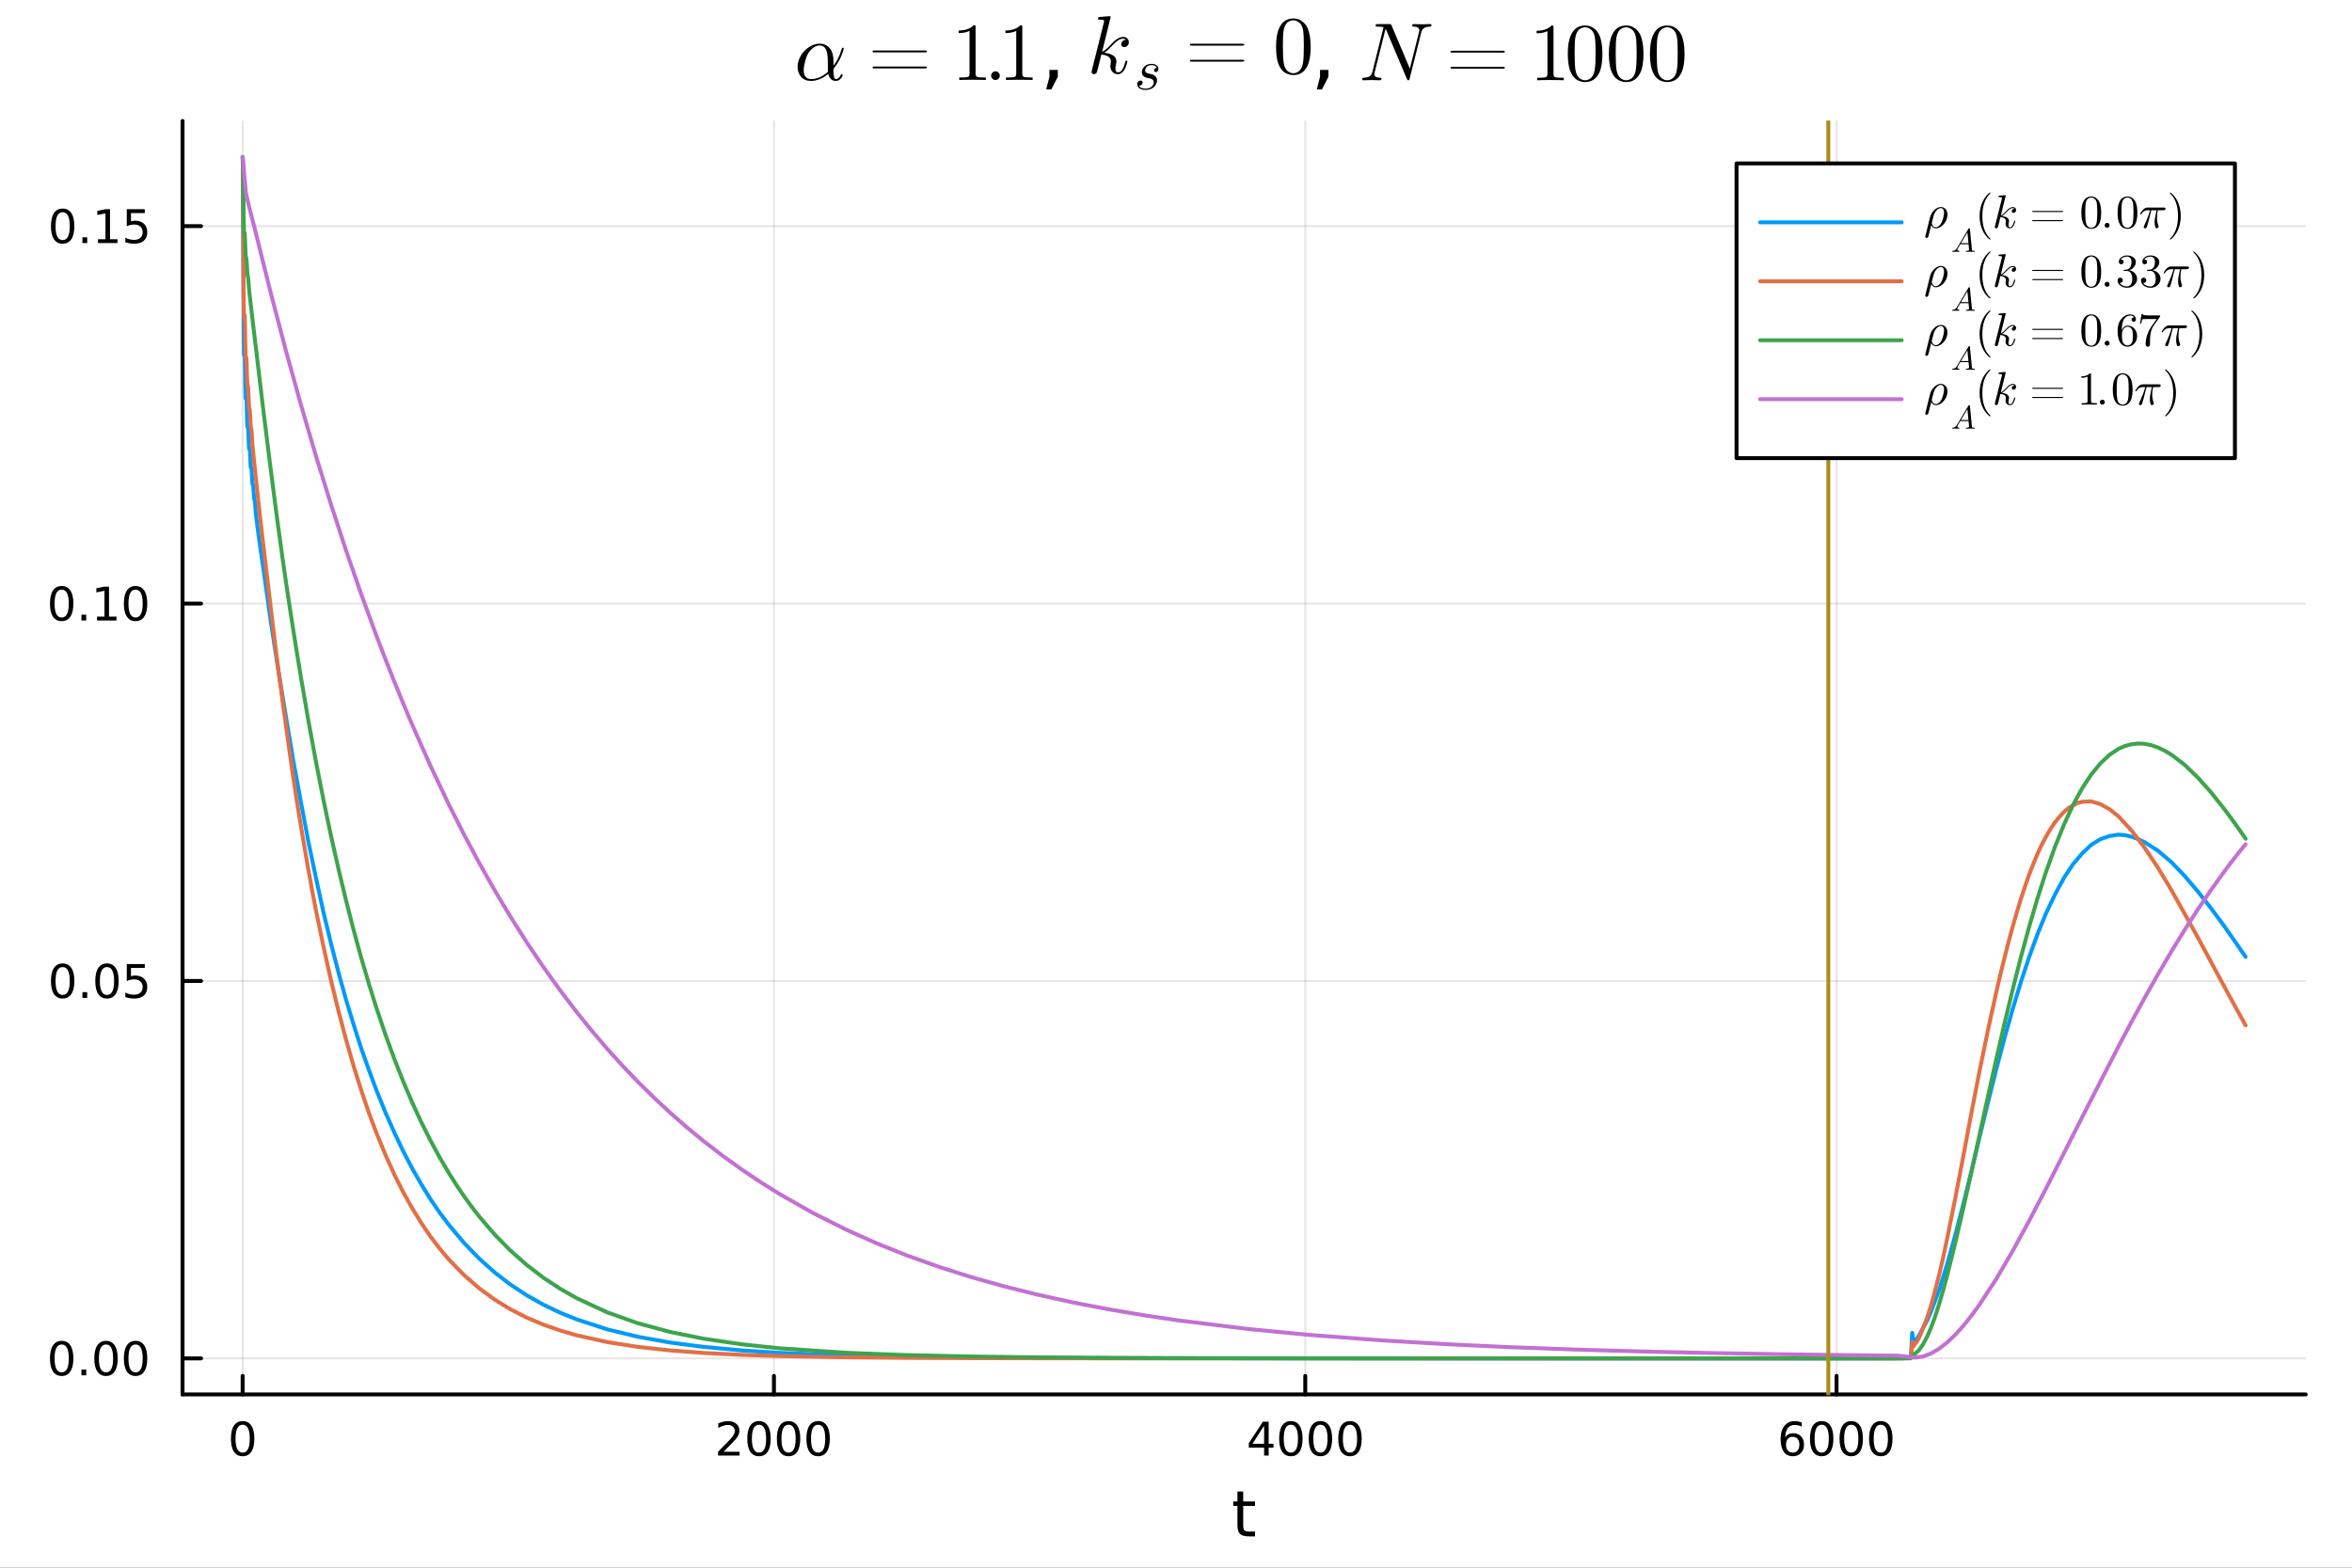 <?xml version="1.0" encoding="utf-8"?>
<svg xmlns="http://www.w3.org/2000/svg" xmlns:xlink="http://www.w3.org/1999/xlink" width="600" height="400" viewBox="0 0 2400 1600">
<rect x="0" y="0" width="2400" height="1600" fill="#333333" stroke="none"/>
<defs>
  <clipPath id="clip970">
    <rect x="0" y="0" width="2400" height="1600"/>
  </clipPath>
</defs>
<path clip-path="url(#clip970)" d="M0 1600 L2400 1600 L2400 0 L0 0  Z" fill="#ffffff" fill-rule="evenodd" fill-opacity="1"/>
<defs>
  <clipPath id="clip971">
    <rect x="480" y="0" width="1681" height="1600"/>
  </clipPath>
</defs>
<defs>
  <clipPath id="clip972">
    <rect x="186" y="123" width="2167" height="1301"/>
  </clipPath>
</defs>
<path clip-path="url(#clip970)" d="M186.274 1423.18 L2352.76 1423.18 L2352.76 123.472 L186.274 123.472  Z" fill="#ffffff" fill-rule="evenodd" fill-opacity="1"/>
<polyline clip-path="url(#clip972)" style="stroke:#000000; stroke-linecap:round; stroke-linejoin:round; stroke-width:2; stroke-opacity:0.1; fill:none" points="247.59,1423.18 247.59,123.472 "/>
<polyline clip-path="url(#clip972)" style="stroke:#000000; stroke-linecap:round; stroke-linejoin:round; stroke-width:2; stroke-opacity:0.1; fill:none" points="789.738,1423.18 789.738,123.472 "/>
<polyline clip-path="url(#clip972)" style="stroke:#000000; stroke-linecap:round; stroke-linejoin:round; stroke-width:2; stroke-opacity:0.1; fill:none" points="1331.89,1423.18 1331.89,123.472 "/>
<polyline clip-path="url(#clip972)" style="stroke:#000000; stroke-linecap:round; stroke-linejoin:round; stroke-width:2; stroke-opacity:0.1; fill:none" points="1874.03,1423.18 1874.03,123.472 "/>
<polyline clip-path="url(#clip970)" style="stroke:#000000; stroke-linecap:round; stroke-linejoin:round; stroke-width:4; stroke-opacity:1; fill:none" points="186.274,1423.18 2352.76,1423.18 "/>
<polyline clip-path="url(#clip970)" style="stroke:#000000; stroke-linecap:round; stroke-linejoin:round; stroke-width:4; stroke-opacity:1; fill:none" points="247.59,1423.18 247.59,1404.28 "/>
<polyline clip-path="url(#clip970)" style="stroke:#000000; stroke-linecap:round; stroke-linejoin:round; stroke-width:4; stroke-opacity:1; fill:none" points="789.738,1423.18 789.738,1404.28 "/>
<polyline clip-path="url(#clip970)" style="stroke:#000000; stroke-linecap:round; stroke-linejoin:round; stroke-width:4; stroke-opacity:1; fill:none" points="1331.89,1423.18 1331.89,1404.28 "/>
<polyline clip-path="url(#clip970)" style="stroke:#000000; stroke-linecap:round; stroke-linejoin:round; stroke-width:4; stroke-opacity:1; fill:none" points="1874.03,1423.18 1874.03,1404.28 "/>
<path clip-path="url(#clip970)" d="M247.59 1454.1 Q243.978 1454.1 242.15 1457.66 Q240.344 1461.2 240.344 1468.33 Q240.344 1475.44 242.15 1479.01 Q243.978 1482.55 247.59 1482.55 Q251.224 1482.55 253.029 1479.01 Q254.858 1475.44 254.858 1468.33 Q254.858 1461.2 253.029 1457.66 Q251.224 1454.1 247.59 1454.1 M247.59 1450.39 Q253.4 1450.39 256.455 1455 Q259.534 1459.58 259.534 1468.33 Q259.534 1477.06 256.455 1481.67 Q253.4 1486.25 247.59 1486.25 Q241.779 1486.25 238.701 1481.67 Q235.645 1477.06 235.645 1468.33 Q235.645 1459.58 238.701 1455 Q241.779 1450.39 247.59 1450.39 Z" fill="#000000" fill-rule="evenodd" fill-opacity="1" /><path clip-path="url(#clip970)" d="M738.349 1481.64 L754.669 1481.64 L754.669 1485.58 L732.724 1485.58 L732.724 1481.64 Q735.386 1478.89 739.97 1474.26 Q744.576 1469.61 745.757 1468.27 Q748.002 1465.74 748.882 1464.01 Q749.784 1462.25 749.784 1460.56 Q749.784 1457.8 747.84 1456.07 Q745.919 1454.33 742.817 1454.33 Q740.618 1454.33 738.164 1455.09 Q735.733 1455.86 732.956 1457.41 L732.956 1452.69 Q735.78 1451.55 738.233 1450.97 Q740.687 1450.39 742.724 1450.39 Q748.095 1450.39 751.289 1453.08 Q754.483 1455.77 754.483 1460.26 Q754.483 1462.39 753.673 1464.31 Q752.886 1466.2 750.78 1468.8 Q750.201 1469.47 747.099 1472.69 Q743.997 1475.88 738.349 1481.64 Z" fill="#000000" fill-rule="evenodd" fill-opacity="1" /><path clip-path="url(#clip970)" d="M774.483 1454.1 Q770.872 1454.1 769.043 1457.66 Q767.238 1461.2 767.238 1468.33 Q767.238 1475.44 769.043 1479.01 Q770.872 1482.55 774.483 1482.55 Q778.117 1482.55 779.923 1479.01 Q781.752 1475.44 781.752 1468.33 Q781.752 1461.2 779.923 1457.66 Q778.117 1454.1 774.483 1454.1 M774.483 1450.39 Q780.293 1450.39 783.349 1455 Q786.428 1459.58 786.428 1468.33 Q786.428 1477.06 783.349 1481.67 Q780.293 1486.25 774.483 1486.25 Q768.673 1486.25 765.594 1481.67 Q762.539 1477.06 762.539 1468.33 Q762.539 1459.58 765.594 1455 Q768.673 1450.39 774.483 1450.39 Z" fill="#000000" fill-rule="evenodd" fill-opacity="1" /><path clip-path="url(#clip970)" d="M804.645 1454.1 Q801.034 1454.1 799.205 1457.66 Q797.4 1461.2 797.4 1468.33 Q797.4 1475.44 799.205 1479.01 Q801.034 1482.55 804.645 1482.55 Q808.279 1482.55 810.085 1479.01 Q811.914 1475.44 811.914 1468.33 Q811.914 1461.2 810.085 1457.66 Q808.279 1454.1 804.645 1454.1 M804.645 1450.39 Q810.455 1450.39 813.511 1455 Q816.59 1459.58 816.59 1468.33 Q816.59 1477.06 813.511 1481.67 Q810.455 1486.25 804.645 1486.25 Q798.835 1486.25 795.756 1481.67 Q792.701 1477.06 792.701 1468.33 Q792.701 1459.58 795.756 1455 Q798.835 1450.39 804.645 1450.39 Z" fill="#000000" fill-rule="evenodd" fill-opacity="1" /><path clip-path="url(#clip970)" d="M834.807 1454.1 Q831.196 1454.1 829.367 1457.66 Q827.562 1461.2 827.562 1468.33 Q827.562 1475.44 829.367 1479.01 Q831.196 1482.55 834.807 1482.55 Q838.441 1482.55 840.247 1479.01 Q842.075 1475.44 842.075 1468.33 Q842.075 1461.2 840.247 1457.66 Q838.441 1454.1 834.807 1454.1 M834.807 1450.39 Q840.617 1450.39 843.673 1455 Q846.751 1459.58 846.751 1468.33 Q846.751 1477.06 843.673 1481.67 Q840.617 1486.25 834.807 1486.25 Q828.997 1486.25 825.918 1481.67 Q822.863 1477.06 822.863 1468.33 Q822.863 1459.58 825.918 1455 Q828.997 1450.39 834.807 1450.39 Z" fill="#000000" fill-rule="evenodd" fill-opacity="1" /><path clip-path="url(#clip970)" d="M1289.9 1455.09 L1278.09 1473.54 L1289.9 1473.54 L1289.9 1455.09 M1288.67 1451.02 L1294.55 1451.02 L1294.55 1473.54 L1299.48 1473.54 L1299.48 1477.43 L1294.55 1477.43 L1294.55 1485.58 L1289.9 1485.58 L1289.9 1477.43 L1274.29 1477.43 L1274.29 1472.92 L1288.67 1451.02 Z" fill="#000000" fill-rule="evenodd" fill-opacity="1" /><path clip-path="url(#clip970)" d="M1317.21 1454.1 Q1313.6 1454.1 1311.77 1457.66 Q1309.96 1461.2 1309.96 1468.33 Q1309.96 1475.44 1311.77 1479.01 Q1313.6 1482.55 1317.21 1482.55 Q1320.84 1482.55 1322.65 1479.01 Q1324.48 1475.44 1324.48 1468.33 Q1324.48 1461.2 1322.65 1457.66 Q1320.84 1454.1 1317.21 1454.1 M1317.21 1450.39 Q1323.02 1450.39 1326.08 1455 Q1329.15 1459.58 1329.15 1468.33 Q1329.15 1477.06 1326.08 1481.67 Q1323.02 1486.25 1317.21 1486.25 Q1311.4 1486.25 1308.32 1481.67 Q1305.27 1477.06 1305.27 1468.33 Q1305.27 1459.58 1308.32 1455 Q1311.4 1450.39 1317.21 1450.39 Z" fill="#000000" fill-rule="evenodd" fill-opacity="1" /><path clip-path="url(#clip970)" d="M1347.37 1454.1 Q1343.76 1454.1 1341.93 1457.66 Q1340.13 1461.2 1340.13 1468.33 Q1340.13 1475.44 1341.93 1479.01 Q1343.76 1482.55 1347.37 1482.55 Q1351.01 1482.55 1352.81 1479.01 Q1354.64 1475.44 1354.64 1468.33 Q1354.64 1461.2 1352.81 1457.66 Q1351.01 1454.1 1347.37 1454.1 M1347.37 1450.39 Q1353.18 1450.39 1356.24 1455 Q1359.32 1459.58 1359.32 1468.33 Q1359.32 1477.06 1356.24 1481.67 Q1353.18 1486.25 1347.37 1486.25 Q1341.56 1486.25 1338.48 1481.67 Q1335.43 1477.06 1335.43 1468.33 Q1335.43 1459.58 1338.48 1455 Q1341.56 1450.39 1347.37 1450.39 Z" fill="#000000" fill-rule="evenodd" fill-opacity="1" /><path clip-path="url(#clip970)" d="M1377.53 1454.1 Q1373.92 1454.1 1372.09 1457.66 Q1370.29 1461.2 1370.29 1468.33 Q1370.29 1475.44 1372.09 1479.01 Q1373.92 1482.55 1377.53 1482.55 Q1381.17 1482.55 1382.97 1479.01 Q1384.8 1475.44 1384.8 1468.33 Q1384.8 1461.2 1382.97 1457.66 Q1381.17 1454.1 1377.53 1454.1 M1377.53 1450.39 Q1383.34 1450.39 1386.4 1455 Q1389.48 1459.58 1389.48 1468.33 Q1389.48 1477.06 1386.4 1481.67 Q1383.34 1486.25 1377.53 1486.25 Q1371.72 1486.25 1368.65 1481.67 Q1365.59 1477.06 1365.59 1468.33 Q1365.59 1459.58 1368.65 1455 Q1371.72 1450.39 1377.53 1450.39 Z" fill="#000000" fill-rule="evenodd" fill-opacity="1" /><path clip-path="url(#clip970)" d="M1829.28 1466.44 Q1826.13 1466.44 1824.28 1468.59 Q1822.45 1470.74 1822.45 1474.49 Q1822.45 1478.22 1824.28 1480.39 Q1826.13 1482.55 1829.28 1482.55 Q1832.43 1482.55 1834.25 1480.39 Q1836.11 1478.22 1836.11 1474.49 Q1836.11 1470.74 1834.25 1468.59 Q1832.43 1466.44 1829.28 1466.44 M1838.56 1451.78 L1838.56 1456.04 Q1836.8 1455.21 1835 1454.77 Q1833.21 1454.33 1831.45 1454.33 Q1826.82 1454.33 1824.37 1457.45 Q1821.94 1460.58 1821.59 1466.9 Q1822.96 1464.89 1825.02 1463.82 Q1827.08 1462.73 1829.56 1462.73 Q1834.76 1462.73 1837.77 1465.9 Q1840.81 1469.05 1840.81 1474.49 Q1840.81 1479.82 1837.66 1483.03 Q1834.51 1486.25 1829.28 1486.25 Q1823.28 1486.25 1820.11 1481.67 Q1816.94 1477.06 1816.94 1468.33 Q1816.94 1460.14 1820.83 1455.28 Q1824.72 1450.39 1831.27 1450.39 Q1833.03 1450.39 1834.81 1450.74 Q1836.62 1451.09 1838.56 1451.78 Z" fill="#000000" fill-rule="evenodd" fill-opacity="1" /><path clip-path="url(#clip970)" d="M1858.86 1454.1 Q1855.25 1454.1 1853.42 1457.66 Q1851.62 1461.2 1851.62 1468.33 Q1851.62 1475.44 1853.42 1479.01 Q1855.25 1482.55 1858.86 1482.55 Q1862.5 1482.55 1864.3 1479.01 Q1866.13 1475.44 1866.13 1468.33 Q1866.13 1461.2 1864.3 1457.66 Q1862.5 1454.1 1858.86 1454.1 M1858.86 1450.39 Q1864.67 1450.39 1867.73 1455 Q1870.81 1459.58 1870.81 1468.33 Q1870.81 1477.06 1867.73 1481.67 Q1864.67 1486.25 1858.86 1486.25 Q1853.05 1486.25 1849.97 1481.67 Q1846.92 1477.06 1846.92 1468.33 Q1846.92 1459.58 1849.97 1455 Q1853.05 1450.39 1858.86 1450.39 Z" fill="#000000" fill-rule="evenodd" fill-opacity="1" /><path clip-path="url(#clip970)" d="M1889.02 1454.1 Q1885.41 1454.1 1883.58 1457.66 Q1881.78 1461.2 1881.78 1468.33 Q1881.78 1475.44 1883.58 1479.01 Q1885.41 1482.55 1889.02 1482.55 Q1892.66 1482.55 1894.46 1479.01 Q1896.29 1475.44 1896.29 1468.33 Q1896.29 1461.2 1894.46 1457.66 Q1892.66 1454.1 1889.02 1454.1 M1889.02 1450.39 Q1894.83 1450.39 1897.89 1455 Q1900.97 1459.58 1900.97 1468.33 Q1900.97 1477.06 1897.89 1481.67 Q1894.83 1486.25 1889.02 1486.25 Q1883.21 1486.25 1880.13 1481.67 Q1877.08 1477.06 1877.08 1468.33 Q1877.08 1459.58 1880.13 1455 Q1883.21 1450.39 1889.02 1450.39 Z" fill="#000000" fill-rule="evenodd" fill-opacity="1" /><path clip-path="url(#clip970)" d="M1919.18 1454.1 Q1915.57 1454.1 1913.74 1457.66 Q1911.94 1461.2 1911.94 1468.33 Q1911.94 1475.44 1913.74 1479.01 Q1915.57 1482.55 1919.18 1482.55 Q1922.82 1482.55 1924.62 1479.01 Q1926.45 1475.44 1926.45 1468.33 Q1926.45 1461.2 1924.62 1457.66 Q1922.82 1454.1 1919.18 1454.1 M1919.18 1450.39 Q1924.99 1450.39 1928.05 1455 Q1931.13 1459.58 1931.13 1468.33 Q1931.13 1477.06 1928.05 1481.67 Q1924.99 1486.25 1919.18 1486.25 Q1913.37 1486.25 1910.3 1481.67 Q1907.24 1477.06 1907.24 1468.33 Q1907.24 1459.58 1910.3 1455 Q1913.37 1450.39 1919.18 1450.39 Z" fill="#000000" fill-rule="evenodd" fill-opacity="1" /><path clip-path="url(#clip970)" d="M1268.58 1522.27 L1268.58 1532.4 L1280.64 1532.4 L1280.64 1536.95 L1268.58 1536.95 L1268.58 1556.3 Q1268.58 1560.66 1269.75 1561.9 Q1270.96 1563.14 1274.62 1563.14 L1280.64 1563.14 L1280.64 1568.04 L1274.62 1568.04 Q1267.84 1568.04 1265.27 1565.53 Q1262.69 1562.98 1262.69 1556.3 L1262.69 1536.95 L1258.39 1536.95 L1258.39 1532.4 L1262.69 1532.4 L1262.69 1522.27 L1268.58 1522.27 Z" fill="#000000" fill-rule="evenodd" fill-opacity="1" /><polyline clip-path="url(#clip972)" style="stroke:#000000; stroke-linecap:round; stroke-linejoin:round; stroke-width:2; stroke-opacity:0.1; fill:none" points="186.274,1386.4 2352.76,1386.4 "/>
<polyline clip-path="url(#clip972)" style="stroke:#000000; stroke-linecap:round; stroke-linejoin:round; stroke-width:2; stroke-opacity:0.1; fill:none" points="186.274,1001.19 2352.76,1001.19 "/>
<polyline clip-path="url(#clip972)" style="stroke:#000000; stroke-linecap:round; stroke-linejoin:round; stroke-width:2; stroke-opacity:0.1; fill:none" points="186.274,615.99 2352.76,615.99 "/>
<polyline clip-path="url(#clip972)" style="stroke:#000000; stroke-linecap:round; stroke-linejoin:round; stroke-width:2; stroke-opacity:0.1; fill:none" points="186.274,230.787 2352.76,230.787 "/>
<polyline clip-path="url(#clip970)" style="stroke:#000000; stroke-linecap:round; stroke-linejoin:round; stroke-width:4; stroke-opacity:1; fill:none" points="186.274,1423.18 186.274,123.472 "/>
<polyline clip-path="url(#clip970)" style="stroke:#000000; stroke-linecap:round; stroke-linejoin:round; stroke-width:4; stroke-opacity:1; fill:none" points="186.274,1386.4 205.172,1386.4 "/>
<polyline clip-path="url(#clip970)" style="stroke:#000000; stroke-linecap:round; stroke-linejoin:round; stroke-width:4; stroke-opacity:1; fill:none" points="186.274,1001.19 205.172,1001.19 "/>
<polyline clip-path="url(#clip970)" style="stroke:#000000; stroke-linecap:round; stroke-linejoin:round; stroke-width:4; stroke-opacity:1; fill:none" points="186.274,615.99 205.172,615.99 "/>
<polyline clip-path="url(#clip970)" style="stroke:#000000; stroke-linecap:round; stroke-linejoin:round; stroke-width:4; stroke-opacity:1; fill:none" points="186.274,230.787 205.172,230.787 "/>
<path clip-path="url(#clip970)" d="M62.937 1372.19 Q59.325 1372.19 57.497 1375.76 Q55.691 1379.3 55.691 1386.43 Q55.691 1393.54 57.497 1397.1 Q59.325 1400.64 62.937 1400.64 Q66.571 1400.64 68.376 1397.1 Q70.205 1393.54 70.205 1386.43 Q70.205 1379.3 68.376 1375.76 Q66.571 1372.19 62.937 1372.19 M62.937 1368.49 Q68.747 1368.49 71.802 1373.1 Q74.881 1377.68 74.881 1386.43 Q74.881 1395.16 71.802 1399.76 Q68.747 1404.35 62.937 1404.35 Q57.126 1404.35 54.048 1399.76 Q50.992 1395.16 50.992 1386.43 Q50.992 1377.68 54.048 1373.1 Q57.126 1368.49 62.937 1368.49 Z" fill="#000000" fill-rule="evenodd" fill-opacity="1" /><path clip-path="url(#clip970)" d="M83.098 1397.8 L87.983 1397.8 L87.983 1403.68 L83.098 1403.68 L83.098 1397.8 Z" fill="#000000" fill-rule="evenodd" fill-opacity="1" /><path clip-path="url(#clip970)" d="M108.168 1372.19 Q104.557 1372.19 102.728 1375.76 Q100.922 1379.3 100.922 1386.43 Q100.922 1393.54 102.728 1397.1 Q104.557 1400.64 108.168 1400.64 Q111.802 1400.64 113.608 1397.1 Q115.436 1393.54 115.436 1386.43 Q115.436 1379.3 113.608 1375.76 Q111.802 1372.19 108.168 1372.19 M108.168 1368.49 Q113.978 1368.49 117.033 1373.1 Q120.112 1377.68 120.112 1386.43 Q120.112 1395.16 117.033 1399.76 Q113.978 1404.35 108.168 1404.35 Q102.358 1404.35 99.279 1399.76 Q96.223 1395.16 96.223 1386.43 Q96.223 1377.68 99.279 1373.1 Q102.358 1368.49 108.168 1368.49 Z" fill="#000000" fill-rule="evenodd" fill-opacity="1" /><path clip-path="url(#clip970)" d="M138.33 1372.19 Q134.719 1372.19 132.89 1375.76 Q131.084 1379.3 131.084 1386.43 Q131.084 1393.54 132.89 1397.1 Q134.719 1400.64 138.33 1400.64 Q141.964 1400.64 143.769 1397.1 Q145.598 1393.54 145.598 1386.43 Q145.598 1379.3 143.769 1375.76 Q141.964 1372.19 138.33 1372.19 M138.33 1368.49 Q144.14 1368.49 147.195 1373.1 Q150.274 1377.68 150.274 1386.43 Q150.274 1395.16 147.195 1399.76 Q144.14 1404.35 138.33 1404.35 Q132.519 1404.35 129.441 1399.76 Q126.385 1395.16 126.385 1386.43 Q126.385 1377.68 129.441 1373.1 Q132.519 1368.49 138.33 1368.49 Z" fill="#000000" fill-rule="evenodd" fill-opacity="1" /><path clip-path="url(#clip970)" d="M63.932 986.991 Q60.321 986.991 58.492 990.556 Q56.687 994.098 56.687 1001.23 Q56.687 1008.33 58.492 1011.9 Q60.321 1015.44 63.932 1015.44 Q67.566 1015.44 69.372 1011.9 Q71.2 1008.33 71.2 1001.23 Q71.2 994.098 69.372 990.556 Q67.566 986.991 63.932 986.991 M63.932 983.288 Q69.742 983.288 72.798 987.894 Q75.876 992.477 75.876 1001.23 Q75.876 1009.95 72.798 1014.56 Q69.742 1019.14 63.932 1019.14 Q58.122 1019.14 55.043 1014.56 Q51.987 1009.95 51.987 1001.23 Q51.987 992.477 55.043 987.894 Q58.122 983.288 63.932 983.288 Z" fill="#000000" fill-rule="evenodd" fill-opacity="1" /><path clip-path="url(#clip970)" d="M84.094 1012.59 L88.978 1012.59 L88.978 1018.47 L84.094 1018.47 L84.094 1012.59 Z" fill="#000000" fill-rule="evenodd" fill-opacity="1" /><path clip-path="url(#clip970)" d="M109.163 986.991 Q105.552 986.991 103.723 990.556 Q101.918 994.098 101.918 1001.23 Q101.918 1008.33 103.723 1011.9 Q105.552 1015.44 109.163 1015.44 Q112.797 1015.44 114.603 1011.9 Q116.432 1008.33 116.432 1001.23 Q116.432 994.098 114.603 990.556 Q112.797 986.991 109.163 986.991 M109.163 983.288 Q114.973 983.288 118.029 987.894 Q121.107 992.477 121.107 1001.23 Q121.107 1009.95 118.029 1014.56 Q114.973 1019.14 109.163 1019.14 Q103.353 1019.14 100.274 1014.56 Q97.219 1009.95 97.219 1001.23 Q97.219 992.477 100.274 987.894 Q103.353 983.288 109.163 983.288 Z" fill="#000000" fill-rule="evenodd" fill-opacity="1" /><path clip-path="url(#clip970)" d="M129.371 983.913 L147.728 983.913 L147.728 987.848 L133.654 987.848 L133.654 996.32 Q134.672 995.973 135.691 995.811 Q136.709 995.626 137.728 995.626 Q143.515 995.626 146.894 998.797 Q150.274 1001.97 150.274 1007.38 Q150.274 1012.96 146.802 1016.07 Q143.33 1019.14 137.01 1019.14 Q134.834 1019.14 132.566 1018.77 Q130.32 1018.4 127.913 1017.66 L127.913 1012.96 Q129.996 1014.1 132.219 1014.65 Q134.441 1015.21 136.918 1015.21 Q140.922 1015.21 143.26 1013.1 Q145.598 1011 145.598 1007.38 Q145.598 1003.77 143.26 1001.67 Q140.922 999.561 136.918 999.561 Q135.043 999.561 133.168 999.977 Q131.316 1000.39 129.371 1001.27 L129.371 983.913 Z" fill="#000000" fill-rule="evenodd" fill-opacity="1" /><path clip-path="url(#clip970)" d="M62.937 601.788 Q59.325 601.788 57.497 605.353 Q55.691 608.895 55.691 616.024 Q55.691 623.131 57.497 626.696 Q59.325 630.237 62.937 630.237 Q66.571 630.237 68.376 626.696 Q70.205 623.131 70.205 616.024 Q70.205 608.895 68.376 605.353 Q66.571 601.788 62.937 601.788 M62.937 598.085 Q68.747 598.085 71.802 602.691 Q74.881 607.274 74.881 616.024 Q74.881 624.751 71.802 629.358 Q68.747 633.941 62.937 633.941 Q57.126 633.941 54.048 629.358 Q50.992 624.751 50.992 616.024 Q50.992 607.274 54.048 602.691 Q57.126 598.085 62.937 598.085 Z" fill="#000000" fill-rule="evenodd" fill-opacity="1" /><path clip-path="url(#clip970)" d="M83.098 627.39 L87.983 627.39 L87.983 633.27 L83.098 633.27 L83.098 627.39 Z" fill="#000000" fill-rule="evenodd" fill-opacity="1" /><path clip-path="url(#clip970)" d="M98.978 629.334 L106.617 629.334 L106.617 602.969 L98.307 604.635 L98.307 600.376 L106.571 598.71 L111.246 598.71 L111.246 629.334 L118.885 629.334 L118.885 633.27 L98.978 633.27 L98.978 629.334 Z" fill="#000000" fill-rule="evenodd" fill-opacity="1" /><path clip-path="url(#clip970)" d="M138.33 601.788 Q134.719 601.788 132.89 605.353 Q131.084 608.895 131.084 616.024 Q131.084 623.131 132.89 626.696 Q134.719 630.237 138.33 630.237 Q141.964 630.237 143.769 626.696 Q145.598 623.131 145.598 616.024 Q145.598 608.895 143.769 605.353 Q141.964 601.788 138.33 601.788 M138.33 598.085 Q144.14 598.085 147.195 602.691 Q150.274 607.274 150.274 616.024 Q150.274 624.751 147.195 629.358 Q144.14 633.941 138.33 633.941 Q132.519 633.941 129.441 629.358 Q126.385 624.751 126.385 616.024 Q126.385 607.274 129.441 602.691 Q132.519 598.085 138.33 598.085 Z" fill="#000000" fill-rule="evenodd" fill-opacity="1" /><path clip-path="url(#clip970)" d="M63.932 216.585 Q60.321 216.585 58.492 220.15 Q56.687 223.692 56.687 230.821 Q56.687 237.928 58.492 241.493 Q60.321 245.034 63.932 245.034 Q67.566 245.034 69.372 241.493 Q71.2 237.928 71.2 230.821 Q71.2 223.692 69.372 220.15 Q67.566 216.585 63.932 216.585 M63.932 212.882 Q69.742 212.882 72.798 217.488 Q75.876 222.071 75.876 230.821 Q75.876 239.548 72.798 244.155 Q69.742 248.738 63.932 248.738 Q58.122 248.738 55.043 244.155 Q51.987 239.548 51.987 230.821 Q51.987 222.071 55.043 217.488 Q58.122 212.882 63.932 212.882 Z" fill="#000000" fill-rule="evenodd" fill-opacity="1" /><path clip-path="url(#clip970)" d="M84.094 242.187 L88.978 242.187 L88.978 248.067 L84.094 248.067 L84.094 242.187 Z" fill="#000000" fill-rule="evenodd" fill-opacity="1" /><path clip-path="url(#clip970)" d="M99.973 244.131 L107.612 244.131 L107.612 217.766 L99.302 219.432 L99.302 215.173 L107.566 213.507 L112.242 213.507 L112.242 244.131 L119.881 244.131 L119.881 248.067 L99.973 248.067 L99.973 244.131 Z" fill="#000000" fill-rule="evenodd" fill-opacity="1" /><path clip-path="url(#clip970)" d="M129.371 213.507 L147.728 213.507 L147.728 217.442 L133.654 217.442 L133.654 225.914 Q134.672 225.567 135.691 225.405 Q136.709 225.219 137.728 225.219 Q143.515 225.219 146.894 228.391 Q150.274 231.562 150.274 236.979 Q150.274 242.557 146.802 245.659 Q143.33 248.738 137.01 248.738 Q134.834 248.738 132.566 248.367 Q130.32 247.997 127.913 247.256 L127.913 242.557 Q129.996 243.692 132.219 244.247 Q134.441 244.803 136.918 244.803 Q140.922 244.803 143.26 242.696 Q145.598 240.59 145.598 236.979 Q145.598 233.368 143.26 231.261 Q140.922 229.155 136.918 229.155 Q135.043 229.155 133.168 229.571 Q131.316 229.988 129.371 230.868 L129.371 213.507 Z" fill="#000000" fill-rule="evenodd" fill-opacity="1" /><path clip-path="url(#clip970)" d="M860.953 49.515 Q860.871 49.925 860.707 50.663 Q860.543 51.36 859.805 53.573 Q859.067 55.786 858.084 58.041 Q857.141 60.254 855.296 63.37 Q853.493 66.444 851.279 69.231 Q850.665 69.969 850.542 70.42 Q850.46 70.83 850.46 72.182 Q850.46 80.708 853.042 80.708 Q853.165 80.708 853.37 80.708 Q853.616 80.667 854.231 80.462 Q854.886 80.216 855.46 79.847 Q856.034 79.437 856.69 78.618 Q857.346 77.757 857.756 76.609 Q858.125 75.789 858.862 75.789 Q859.846 75.789 859.846 76.609 Q859.846 78.085 857.797 80.339 Q855.747 82.594 852.796 82.594 Q849.968 82.594 847.959 80.749 Q845.992 78.864 845.172 75.502 Q836.318 82.594 827.465 82.594 Q821.234 82.594 817.545 78.536 Q813.856 74.437 813.856 68.37 Q813.856 62.55 817.053 57.016 Q820.292 51.483 825.538 48.039 Q830.826 44.556 836.441 44.556 Q838.409 44.556 840.294 45.088 Q842.18 45.58 844.065 46.851 Q845.951 48.121 847.344 50.048 Q848.738 51.974 849.599 55.008 Q850.46 58.041 850.46 61.853 L850.46 67.059 Q855.87 60.213 858.698 50.417 Q859.108 48.941 859.354 48.777 Q859.518 48.654 859.928 48.654 Q860.338 48.654 860.584 48.9 Q860.871 49.105 860.912 49.31 L860.953 49.515 M844.844 73.33 Q844.68 71.895 844.68 63.943 Q844.68 62.427 844.68 61.607 Q844.68 60.746 844.598 59.107 Q844.516 57.467 844.352 56.442 Q844.229 55.418 843.942 53.942 Q843.655 52.466 843.246 51.524 Q842.836 50.581 842.18 49.515 Q841.565 48.449 840.745 47.835 Q839.966 47.22 838.819 46.81 Q837.712 46.4 836.359 46.4 Q834.679 46.4 832.916 47.015 Q831.195 47.589 828.981 49.433 Q826.768 51.237 824.923 54.106 Q822.997 57.139 821.521 62.714 Q820.087 68.247 820.087 71.567 Q820.087 75.748 822.013 78.249 Q823.94 80.708 827.629 80.708 Q836.441 80.708 844.844 73.33 Z" fill="#000000" fill-rule="evenodd" fill-opacity="1" /><path clip-path="url(#clip970)" d="M890.327 68.903 Q890.409 67.878 892.008 67.878 L943.45 67.878 Q945.868 67.878 945.909 68.821 Q945.909 69.846 943.614 69.805 L892.582 69.805 Q890.327 69.846 890.327 68.903 M890.327 52.507 Q890.327 51.483 892.09 51.524 L943.368 51.524 Q945.868 51.524 945.909 52.507 Q945.909 53.45 943.777 53.45 L892.008 53.45 Q890.327 53.45 890.327 52.507 Z" fill="#000000" fill-rule="evenodd" fill-opacity="1" /><path clip-path="url(#clip970)" d="M978.287 33.734 L978.287 31.111 Q988.371 31.111 993.576 25.741 Q995.011 25.741 995.257 26.069 Q995.503 26.397 995.503 27.914 L995.503 75.01 Q995.503 77.511 996.733 78.29 Q997.962 79.068 1003.33 79.068 L1006 79.068 L1006 81.651 Q1003.04 81.405 992.388 81.405 Q981.731 81.405 978.82 81.651 L978.82 79.068 L981.485 79.068 Q986.772 79.068 988.043 78.331 Q989.314 77.552 989.314 75.01 L989.314 31.521 Q984.928 33.734 978.287 33.734 Z" fill="#000000" fill-rule="evenodd" fill-opacity="1" /><path clip-path="url(#clip970)" d="M1012.63 80.298 Q1011.36 78.945 1011.36 77.183 Q1011.36 75.42 1012.63 74.15 Q1013.9 72.838 1015.83 72.838 Q1017.67 72.838 1018.9 74.068 Q1020.17 75.256 1020.17 77.224 Q1020.17 79.15 1018.82 80.421 Q1017.51 81.651 1015.83 81.651 Q1013.9 81.651 1012.63 80.298 Z" fill="#000000" fill-rule="evenodd" fill-opacity="1" /><path clip-path="url(#clip970)" d="M1025.96 33.734 L1025.96 31.111 Q1036.04 31.111 1041.25 25.741 Q1042.68 25.741 1042.93 26.069 Q1043.17 26.397 1043.17 27.914 L1043.17 75.01 Q1043.17 77.511 1044.4 78.29 Q1045.63 79.068 1051 79.068 L1053.67 79.068 L1053.67 81.651 Q1050.71 81.405 1040.06 81.405 Q1029.4 81.405 1026.49 81.651 L1026.49 79.068 L1029.15 79.068 Q1034.44 79.068 1035.71 78.331 Q1036.98 77.552 1036.98 75.01 L1036.98 31.521 Q1032.6 33.734 1025.96 33.734 Z" fill="#000000" fill-rule="evenodd" fill-opacity="1" /><path clip-path="url(#clip970)" d="M1070.85 71.362 L1079.4 71.362 L1079.4 78.329 L1072.75 91.292 L1067.53 91.292 L1070.85 78.329 L1070.85 71.362 Z" fill="#000000" fill-rule="evenodd" fill-opacity="1" /><path clip-path="url(#clip970)" d="M1151.87 42.957 Q1151.87 45.293 1150.43 46.687 Q1149.04 48.081 1147.28 48.081 Q1145.72 48.081 1144.9 47.179 Q1144.08 46.277 1144.08 45.129 Q1144.08 44.638 1144.28 44.023 Q1144.49 43.367 1144.94 42.588 Q1145.43 41.809 1146.46 41.235 Q1147.48 40.662 1148.87 40.58 Q1148.59 40.293 1148.51 40.252 Q1147.89 39.76 1146.74 39.596 Q1146.58 39.514 1146.01 39.514 Q1143.18 39.514 1140.31 41.604 Q1137.48 43.654 1134 47.548 Q1129.61 52.098 1126.78 53.778 Q1139.2 55.418 1139.2 62.591 Q1139.2 63.779 1138.87 65.214 Q1138.22 67.919 1138.22 69.887 Q1138.22 73.822 1140.88 73.822 Q1143.46 73.822 1145.1 71.199 Q1146.78 68.575 1148.18 63.452 Q1148.38 62.509 1148.59 62.222 Q1148.79 61.935 1149.37 61.935 Q1150.39 61.935 1150.39 62.755 Q1149.45 67.55 1147.36 71.24 Q1144.69 75.707 1140.72 75.707 Q1137.4 75.707 1135.18 73.412 Q1133.01 71.076 1133.01 67.387 Q1133.01 66.485 1133.34 64.435 Q1133.59 63.616 1133.59 62.673 Q1133.59 60.746 1132.52 59.312 Q1131.45 57.836 1129.73 57.098 Q1128.01 56.361 1126.58 56.033 Q1125.18 55.664 1123.83 55.541 Q1119.73 72.879 1119.16 73.945 Q1118.79 74.683 1117.97 75.174 Q1117.15 75.707 1116.29 75.707 Q1115.47 75.707 1114.65 75.134 Q1113.87 74.601 1113.87 73.33 Q1113.87 72.674 1114.2 71.486 L1126.37 23.118 L1126.62 21.479 Q1126.62 20.987 1126.41 20.741 Q1126.25 20.454 1125.26 20.249 Q1124.32 20.044 1122.44 20.044 Q1121.66 20.044 1121.29 20.003 Q1120.96 19.962 1120.67 19.757 Q1120.39 19.511 1120.39 19.019 Q1120.39 18.322 1120.67 17.953 Q1121 17.544 1121.25 17.462 Q1121.49 17.38 1121.99 17.339 Q1122.68 17.298 1125.02 17.093 Q1127.35 16.847 1129.36 16.683 Q1131.37 16.519 1132.23 16.519 Q1132.72 16.519 1132.97 16.765 Q1133.26 16.97 1133.3 17.216 L1133.34 17.421 L1124.61 52.835 Q1128.22 51.401 1133.91 45.047 Q1140.51 37.669 1146.17 37.669 Q1148.83 37.669 1150.35 39.309 Q1151.87 40.907 1151.87 42.957 Z" fill="#000000" fill-rule="evenodd" fill-opacity="1" /><path clip-path="url(#clip970)" d="M1182.09 70.214 Q1182.09 71.82 1181.29 72.681 Q1180.48 73.513 1179.39 73.513 Q1178.5 73.513 1178.01 72.997 Q1177.56 72.481 1177.56 71.792 Q1177.56 70.788 1178.36 69.984 Q1179.19 69.181 1180.4 69.152 Q1179.99 68.091 1178.93 67.459 Q1177.87 66.799 1176.92 66.627 Q1176.01 66.455 1175.09 66.455 Q1173.28 66.455 1171.9 67.029 Q1170.53 67.603 1169.84 68.492 Q1169.15 69.353 1168.83 70.185 Q1168.52 71.017 1168.52 71.734 Q1168.52 72.366 1168.66 72.882 Q1168.83 73.37 1169.23 73.743 Q1169.64 74.087 1169.92 74.317 Q1170.24 74.546 1170.93 74.747 Q1171.62 74.948 1171.9 75.034 Q1172.19 75.091 1172.99 75.264 Q1174.66 75.608 1175.4 75.809 Q1176.15 75.981 1177.12 76.469 Q1178.13 76.957 1178.88 77.731 Q1180.68 79.539 1180.68 82.035 Q1180.68 82.953 1180.37 84.072 Q1180.08 85.191 1179.25 86.597 Q1178.42 88.003 1177.15 89.122 Q1175.89 90.241 1173.71 91.016 Q1171.56 91.79 1168.86 91.79 Q1165.1 91.79 1162.78 90.212 Q1160.45 88.606 1160.45 86.081 Q1160.45 84.244 1161.46 83.24 Q1162.46 82.207 1163.75 82.207 Q1164.73 82.207 1165.33 82.752 Q1165.93 83.269 1165.93 84.244 Q1165.93 85.564 1164.87 86.569 Q1163.81 87.573 1162.23 87.372 Q1163.58 90.471 1168.92 90.471 Q1170.93 90.471 1172.48 89.954 Q1174.05 89.409 1174.92 88.663 Q1175.8 87.888 1176.38 86.942 Q1176.95 85.995 1177.12 85.277 Q1177.33 84.56 1177.33 84.015 Q1177.33 83.068 1176.95 82.351 Q1176.58 81.633 1176.06 81.232 Q1175.58 80.801 1174.63 80.457 Q1173.71 80.084 1173.05 79.941 Q1172.39 79.797 1171.21 79.567 Q1170.67 79.453 1170.32 79.395 Q1169.98 79.309 1169.26 79.08 Q1168.57 78.822 1168.09 78.563 Q1167.63 78.305 1167.03 77.846 Q1166.42 77.387 1166.05 76.842 Q1165.68 76.297 1165.42 75.493 Q1165.16 74.69 1165.16 73.743 Q1165.16 72.882 1165.42 71.849 Q1165.71 70.816 1166.42 69.611 Q1167.17 68.406 1168.23 67.431 Q1169.29 66.455 1171.07 65.824 Q1172.88 65.164 1175.09 65.164 Q1178.3 65.164 1180.19 66.656 Q1182.09 68.119 1182.09 70.214 Z" fill="#000000" fill-rule="evenodd" fill-opacity="1" /><path clip-path="url(#clip970)" d="M1214.13 62.017 Q1214.21 60.992 1215.81 60.992 L1267.25 60.992 Q1269.67 60.992 1269.71 61.935 Q1269.71 62.96 1267.42 62.919 L1216.39 62.919 Q1214.13 62.96 1214.13 62.017 M1214.13 45.621 Q1214.13 44.596 1215.89 44.638 L1267.17 44.638 Q1269.67 44.638 1269.71 45.621 Q1269.71 46.564 1267.58 46.564 L1215.81 46.564 Q1214.13 46.564 1214.13 45.621 Z" fill="#000000" fill-rule="evenodd" fill-opacity="1" /><path clip-path="url(#clip970)" d="M1302.09 47.917 Q1302.09 35.579 1305.21 28.857 Q1309.55 18.855 1319.8 18.855 Q1321.97 18.855 1324.23 19.47 Q1326.52 20.044 1329.39 22.298 Q1332.3 24.553 1334.06 28.242 Q1337.42 35.374 1337.42 47.917 Q1337.42 60.172 1334.31 66.854 Q1329.76 76.609 1319.72 76.609 Q1315.95 76.609 1312.09 74.683 Q1308.28 72.756 1305.86 68.124 Q1302.09 61.197 1302.09 47.917 M1309.06 46.892 Q1309.06 59.558 1309.96 64.599 Q1310.99 70.051 1313.77 72.428 Q1316.6 74.765 1319.72 74.765 Q1323.08 74.765 1325.87 72.264 Q1328.69 69.723 1329.55 64.271 Q1330.5 58.902 1330.46 46.892 Q1330.46 35.21 1329.64 30.537 Q1328.53 25.086 1325.58 22.913 Q1322.67 20.7 1319.72 20.7 Q1318.61 20.7 1317.42 21.028 Q1316.27 21.356 1314.59 22.298 Q1312.91 23.241 1311.6 25.578 Q1310.33 27.914 1309.72 31.439 Q1309.06 35.989 1309.06 46.892 Z" fill="#000000" fill-rule="evenodd" fill-opacity="1" /><path clip-path="url(#clip970)" d="M1346.98 71.362 L1355.53 71.362 L1355.53 78.329 L1348.89 91.292 L1343.66 91.292 L1346.98 78.329 L1346.98 71.362 Z" fill="#000000" fill-rule="evenodd" fill-opacity="1" /><path clip-path="url(#clip970)" d="M1460.67 25.515 Q1460.67 27.196 1459.24 27.196 Q1454.6 27.36 1452.72 28.917 Q1450.87 30.434 1450.18 33.385 L1438.45 80.154 Q1438.04 81.629 1437.8 81.793 Q1437.55 81.916 1437.1 81.916 Q1436.53 81.916 1436.2 81.629 Q1435.91 81.343 1435.5 80.318 L1414.6 30.885 Q1414.43 30.557 1414.23 30.106 Q1414.02 29.655 1413.86 29.368 L1402.75 73.677 Q1402.42 74.948 1402.42 75.604 Q1402.42 77.203 1403.53 78.227 Q1404.68 79.211 1407.96 79.334 Q1409.64 79.334 1409.64 80.236 Q1409.64 81.916 1408.12 81.916 Q1406.73 81.916 1403.82 81.793 Q1400.91 81.67 1399.47 81.67 Q1398.08 81.67 1395.25 81.793 Q1392.42 81.916 1391.07 81.916 Q1390 81.916 1390 80.974 Q1390 80.236 1390.29 79.867 Q1390.58 79.457 1390.82 79.416 Q1391.07 79.334 1391.44 79.334 Q1393.9 79.252 1395.58 78.76 Q1397.26 78.268 1398.2 77.326 Q1399.19 76.383 1399.64 75.44 Q1400.13 74.456 1400.5 73.022 L1411.73 27.933 Q1411.73 27.196 1406.03 27.196 Q1405.05 27.196 1404.64 27.155 Q1404.27 27.114 1403.98 26.909 Q1403.69 26.704 1403.69 26.253 Q1403.69 25.105 1404.19 24.859 Q1404.68 24.572 1406.11 24.572 L1417.39 24.572 Q1418.82 24.572 1419.19 24.818 Q1419.56 25.023 1420.05 26.171 L1438.62 69.989 L1448 32.647 Q1448.25 31.91 1448.25 30.885 Q1448.25 29.245 1447.02 28.261 Q1445.83 27.237 1442.55 27.196 Q1441.04 27.196 1441.04 26.253 Q1441.04 25.474 1441.32 25.105 Q1441.65 24.695 1441.9 24.654 Q1442.18 24.572 1442.55 24.572 Q1443.95 24.572 1446.82 24.695 Q1449.68 24.818 1451.12 24.818 Q1452.51 24.818 1455.34 24.695 Q1458.21 24.572 1459.6 24.572 Q1460.1 24.572 1460.34 24.818 Q1460.63 25.023 1460.67 25.269 L1460.67 25.515 Z" fill="#000000" fill-rule="evenodd" fill-opacity="1" /><path clip-path="url(#clip970)" d="M1480.03 69.169 Q1480.12 68.144 1481.72 68.144 L1533.16 68.144 Q1535.57 68.144 1535.62 69.087 Q1535.62 70.112 1533.32 70.07 L1482.29 70.07 Q1480.03 70.112 1480.03 69.169 M1480.03 52.773 Q1480.03 51.748 1481.8 51.789 L1533.07 51.789 Q1535.57 51.789 1535.62 52.773 Q1535.62 53.716 1533.48 53.716 L1481.72 53.716 Q1480.03 53.716 1480.03 52.773 Z" fill="#000000" fill-rule="evenodd" fill-opacity="1" /><path clip-path="url(#clip970)" d="M1567.99 34 L1567.99 31.377 Q1578.08 31.377 1583.28 26.007 Q1584.72 26.007 1584.96 26.335 Q1585.21 26.663 1585.21 28.179 L1585.21 75.276 Q1585.21 77.776 1586.44 78.555 Q1587.67 79.334 1593.04 79.334 L1595.7 79.334 L1595.7 81.916 Q1592.75 81.67 1582.09 81.67 Q1571.44 81.67 1568.53 81.916 L1568.53 79.334 L1571.19 79.334 Q1576.48 79.334 1577.75 78.596 Q1579.02 77.817 1579.02 75.276 L1579.02 31.787 Q1574.63 34 1567.99 34 Z" fill="#000000" fill-rule="evenodd" fill-opacity="1" /><path clip-path="url(#clip970)" d="M1599.79 55.068 Q1599.79 42.731 1602.91 36.008 Q1607.25 26.007 1617.5 26.007 Q1619.67 26.007 1621.92 26.622 Q1624.22 27.196 1627.09 29.45 Q1630 31.704 1631.76 35.394 Q1635.12 42.526 1635.12 55.068 Q1635.12 67.324 1632.01 74.005 Q1627.46 83.761 1617.42 83.761 Q1613.65 83.761 1609.79 81.834 Q1605.98 79.908 1603.56 75.276 Q1599.79 68.349 1599.79 55.068 M1606.76 54.044 Q1606.76 66.709 1607.66 71.751 Q1608.69 77.203 1611.47 79.58 Q1614.3 81.916 1617.42 81.916 Q1620.78 81.916 1623.56 79.416 Q1626.39 76.875 1627.25 71.423 Q1628.2 66.053 1628.16 54.044 Q1628.16 42.362 1627.34 37.689 Q1626.23 32.237 1623.28 30.065 Q1620.37 27.852 1617.42 27.852 Q1616.31 27.852 1615.12 28.179 Q1613.97 28.507 1612.29 29.45 Q1610.61 30.393 1609.3 32.729 Q1608.03 35.066 1607.41 38.591 Q1606.76 43.141 1606.76 54.044 Z" fill="#000000" fill-rule="evenodd" fill-opacity="1" /><path clip-path="url(#clip970)" d="M1641.7 55.068 Q1641.7 42.731 1644.81 36.008 Q1649.16 26.007 1659.4 26.007 Q1661.58 26.007 1663.83 26.622 Q1666.13 27.196 1669 29.45 Q1671.91 31.704 1673.67 35.394 Q1677.03 42.526 1677.03 55.068 Q1677.03 67.324 1673.91 74.005 Q1669.36 83.761 1659.32 83.761 Q1655.55 83.761 1651.7 81.834 Q1647.89 79.908 1645.47 75.276 Q1641.7 68.349 1641.7 55.068 M1648.67 54.044 Q1648.67 66.709 1649.57 71.751 Q1650.59 77.203 1653.38 79.58 Q1656.21 81.916 1659.32 81.916 Q1662.68 81.916 1665.47 79.416 Q1668.3 76.875 1669.16 71.423 Q1670.1 66.053 1670.06 54.044 Q1670.06 42.362 1669.24 37.689 Q1668.14 32.237 1665.18 30.065 Q1662.27 27.852 1659.32 27.852 Q1658.22 27.852 1657.03 28.179 Q1655.88 28.507 1654.2 29.45 Q1652.52 30.393 1651.21 32.729 Q1649.94 35.066 1649.32 38.591 Q1648.67 43.141 1648.67 54.044 Z" fill="#000000" fill-rule="evenodd" fill-opacity="1" /><path clip-path="url(#clip970)" d="M1683.6 55.068 Q1683.6 42.731 1686.72 36.008 Q1691.06 26.007 1701.31 26.007 Q1703.48 26.007 1705.74 26.622 Q1708.03 27.196 1710.9 29.45 Q1713.81 31.704 1715.58 35.394 Q1718.94 42.526 1718.94 55.068 Q1718.94 67.324 1715.82 74.005 Q1711.27 83.761 1701.23 83.761 Q1697.46 83.761 1693.6 81.834 Q1689.79 79.908 1687.37 75.276 Q1683.6 68.349 1683.6 55.068 M1690.57 54.044 Q1690.57 66.709 1691.47 71.751 Q1692.5 77.203 1695.29 79.58 Q1698.11 81.916 1701.23 81.916 Q1704.59 81.916 1707.38 79.416 Q1710.21 76.875 1711.07 71.423 Q1712.01 66.053 1711.97 54.044 Q1711.97 42.362 1711.15 37.689 Q1710.04 32.237 1707.09 30.065 Q1704.18 27.852 1701.23 27.852 Q1700.12 27.852 1698.93 28.179 Q1697.79 28.507 1696.11 29.45 Q1694.42 30.393 1693.11 32.729 Q1691.84 35.066 1691.23 38.591 Q1690.57 43.141 1690.57 54.044 Z" fill="#000000" fill-rule="evenodd" fill-opacity="1" /><polyline clip-path="url(#clip972)" style="stroke:#009af9; stroke-linecap:round; stroke-linejoin:round; stroke-width:4; stroke-opacity:1; fill:none" points="247.59,160.256 247.693,163.482 247.797,172.918 247.901,187.864 248.005,207.23 248.109,229.637 248.213,253.548 248.317,277.411 248.421,299.797 248.525,319.523 248.629,335.742 248.733,348 248.837,356.25 248.941,360.821 249.045,362.353 249.149,361.704 249.253,359.838 249.357,357.715 249.461,356.183 249.565,355.895 249.669,357.253 249.773,360.388 249.877,365.166 249.981,371.234 250.085,378.081 250.188,385.119 250.292,391.764 250.396,397.513 250.5,402.004 250.604,405.055 250.708,406.676 250.812,407.056 250.916,406.53 251.124,404.501 251.332,404.017 251.436,405.119 251.54,407.256 251.644,410.35 251.748,414.188 251.956,422.816 252.164,430.381 252.372,434.841 252.579,435.856 252.787,434.836 252.995,434.083 253.203,435.543 253.411,439.833 253.619,446.015 253.827,452.19 254.035,456.551 254.243,458.313 254.451,458.071 254.659,457.404 254.867,457.999 255.074,460.763 255.282,465.395 255.49,470.603 255.698,474.84 255.906,477.124 256.114,477.531 256.322,477.106 256.53,477.269 256.738,479.049 257.154,486.99 257.569,493.695 257.777,494.655 257.985,494.554 258.193,494.54 258.401,495.662 258.817,502.065 259.233,508.769 259.649,510.459 260.064,511.125 260.272,513.106 260.48,516.246 260.688,519.791 260.896,522.79 262.819,538.503 264.741,552.713 266.664,566.103 268.586,579.294 272.431,606.405 276.276,634.01 283.966,683.779 291.656,730.885 299.346,776.763 307.036,818.443 314.725,859.348 322.415,895.972 330.105,931.186 337.795,963.114 345.485,992.868 353.175,1020.61 360.865,1045.8 368.555,1069.86 376.245,1091.52 383.935,1112.33 393.177,1135.08 402.42,1155.91 411.663,1175.42 420.905,1193.05 430.148,1209.13 439.391,1224.11 448.633,1237.63 457.876,1249.92 473.505,1268.58 489.134,1284.7 504.763,1298.66 520.392,1310.71 537.37,1321.94 554.347,1331.51 571.325,1339.63 588.302,1346.52 619.606,1356.73 650.909,1364.32 684.47,1370.31 718.031,1374.66 756.914,1378.28 795.798,1380.76 864.908,1383.46 925.511,1384.74 991.585,1385.51 1058.05,1385.92 1131.54,1386.16 1201.46,1386.27 1274.16,1386.33 1335.36,1386.36 1410.08,1386.38 1478.52,1386.39 1541.74,1386.39 1605.77,1386.39 1677.54,1386.39 1742.57,1386.39 1817.03,1386.4 1885.97,1386.4 1902.96,1386.39 1919.95,1386.39 1928.45,1386.37 1936.94,1386.33 1941.19,1386.32 1945.44,1386.01 1946.5,1386.1 1947.56,1385.76 1948.09,1385.88 1948.62,1385.03 1949.15,1384.77 1949.68,1385.13 1950.22,1379.82 1950.75,1367.61 1951.28,1360.26 1951.81,1364.53 1952.34,1370.01 1952.87,1368.57 1953.4,1366.67 1953.93,1368.31 1955.99,1366.56 1958.06,1363.31 1960.12,1359.42 1962.18,1355.55 1966.31,1348.12 1970.43,1338.56 1974.55,1327.67 1978.68,1316.7 1982.8,1303.65 1986.93,1290.13 1995.18,1260.47 2003.43,1228.83 2011.67,1195.37 2019.92,1160.78 2028.38,1125.78 2036.83,1091.95 2045.29,1059.87 2053.75,1029.85 2062.2,1002.04 2070.66,976.513 2079.11,953.336 2087.57,932.591 2096.83,913.123 2106.1,895.952 2115.36,882.029 2124.63,871.063 2133.89,862.297 2143.16,856.536 2152.42,853.279 2161.69,851.84 2168.42,852.385 2175.14,853.952 2181.87,856.409 2188.6,859.652 2202.06,868.302 2215.52,879.761 2228.98,893.731 2242.44,909.536 2255.89,926.636 2269.35,944.877 2274.87,952.694 2280.4,960.663 2285.92,968.642 2291.44,976.583 "/>
<polyline clip-path="url(#clip972)" style="stroke:#e26f46; stroke-linecap:round; stroke-linejoin:round; stroke-width:4; stroke-opacity:1; fill:none" points="247.59,160.256 247.693,162.766 247.797,170.112 247.901,181.767 248.005,196.908 248.109,214.488 248.213,233.342 248.317,252.281 248.421,270.207 248.525,286.195 248.629,299.572 248.733,309.955 248.837,317.267 248.941,321.718 249.045,323.757 249.149,324.012 249.253,323.199 249.357,322.047 249.461,321.215 249.565,321.226 249.669,322.422 249.773,324.946 249.877,328.738 249.981,333.571 250.085,339.084 250.292,350.42 250.5,359.506 250.604,362.544 250.708,364.488 250.812,365.443 250.916,365.628 251.124,364.937 251.332,365.003 251.54,367.671 251.748,373.218 251.956,380.381 252.164,387.137 252.372,391.791 252.579,393.806 252.787,393.982 252.995,393.953 253.203,395.295 253.411,398.734 253.619,403.841 253.827,409.33 254.035,413.774 254.243,416.348 254.451,417.215 254.659,417.387 254.867,418.154 255.074,420.408 255.282,424.204 255.49,428.782 255.698,432.995 255.906,435.932 256.322,437.867 256.738,439.958 256.946,442.822 257.154,446.653 257.362,450.587 257.569,453.735 259.233,470.385 260.896,486.256 264.741,522.31 268.586,555.238 272.431,587.598 276.276,620.311 280.121,652.463 283.966,682.929 287.811,711.743 291.656,739.757 295.501,767.39 299.346,794.145 303.191,819.361 307.036,843.047 310.881,865.775 314.725,887.896 318.57,909.172 322.415,929.221 330.105,966.202 337.795,1000.86 345.485,1032.25 353.175,1061.26 360.865,1088.21 368.555,1112.55 376.245,1135.31 383.935,1155.87 393.177,1178.35 402.42,1198.8 411.663,1217.13 420.905,1233.59 430.148,1248.61 439.391,1262.19 448.633,1274.3 457.876,1285.25 473.505,1301.39 489.134,1314.97 504.763,1326.41 520.392,1336.01 537.37,1344.72 554.347,1351.89 571.325,1357.83 588.302,1362.77 619.606,1369.73 650.909,1374.65 684.47,1378.31 718.031,1380.83 756.914,1382.79 795.798,1384.06 864.908,1385.31 925.511,1385.85 991.585,1386.13 1058.05,1386.27 1131.54,1386.34 1201.46,1386.37 1274.16,1386.38 1335.36,1386.39 1410.08,1386.39 1478.52,1386.39 1541.74,1386.4 1605.77,1386.4 1677.54,1386.4 1742.57,1386.4 1817.03,1386.4 1885.97,1386.4 1902.96,1386.39 1919.95,1386.39 1928.45,1386.39 1936.94,1386.38 1941.19,1386.37 1945.44,1386.24 1946.5,1386.29 1947.56,1386.11 1948.62,1385.77 1949.68,1385.82 1950.22,1382.98 1950.75,1375.51 1951.28,1369.79 1951.81,1371.09 1952.34,1374.28 1952.87,1373.4 1953.4,1371.48 1953.93,1371.95 1955.99,1369.37 1958.06,1365.58 1960.12,1360.96 1962.18,1355.88 1966.31,1345.21 1970.43,1332.56 1974.55,1317.34 1978.68,1301.27 1982.8,1283.46 1986.93,1263.87 1995.18,1222.97 2003.43,1179.76 2011.67,1135.74 2019.92,1093.21 2028.38,1051.99 2036.83,1013.5 2041.06,994.996 2045.29,977.993 2049.52,961.371 2053.75,945.756 2057.97,931.234 2062.2,917.132 2066.43,904.588 2070.66,892.362 2074.89,881.528 2079.11,871.469 2083.34,862.216 2087.57,854.29 2092.2,846.183 2096.83,839.289 2101.47,833.693 2106.1,828.624 2110.73,824.759 2115.36,821.928 2120,819.55 2124.63,818.329 2133.89,817.896 2143.16,820.645 2152.42,825.813 2161.69,833.153 2175.14,847.731 2188.6,865.505 2202.06,885.71 2215.52,908.085 2242.44,956.316 2269.35,1006.32 2274.87,1016.45 2280.4,1026.52 2285.92,1036.54 2291.44,1046.53 "/>
<polyline clip-path="url(#clip972)" style="stroke:#3da44d; stroke-linecap:round; stroke-linejoin:round; stroke-width:4; stroke-opacity:1; fill:none" points="247.59,160.256 247.797,164.487 248.005,176.064 248.213,192.033 248.421,208.613 248.525,216.037 248.629,222.45 248.733,227.665 248.837,231.618 248.941,234.359 249.045,236.041 249.149,236.896 249.253,237.202 249.461,237.322 249.669,238.391 249.877,241.432 250.085,246.271 250.292,251.839 250.5,256.811 250.708,260.261 250.916,262.048 251.124,262.79 251.332,263.49 251.54,265.022 251.748,267.732 252.164,275.095 252.579,280.411 252.995,282.447 253.411,285.349 253.827,291.035 254.243,296.347 255.906,311.136 257.569,325.347 259.233,339.273 260.896,353.079 268.586,417.733 276.276,479.274 280.121,509.138 283.966,538.225 287.811,566.257 291.656,593.076 295.501,618.752 299.346,643.519 303.191,667.594 307.036,691.049 314.725,735.794 322.415,777.453 330.105,816.593 337.795,853.232 345.485,887.265 353.175,919.264 360.865,949.344 368.555,977.331 376.245,1003.56 383.935,1028.16 393.177,1055.57 402.42,1080.87 411.663,1104.28 420.905,1125.91 430.148,1145.87 439.391,1164.28 448.633,1181.27 457.876,1196.98 465.69,1209.35 473.505,1220.85 481.319,1231.65 489.134,1241.74 504.763,1259.98 520.392,1275.9 537.37,1290.95 554.347,1303.95 571.325,1315.16 588.302,1324.87 619.606,1339.41 650.909,1350.53 684.47,1359.54 718.031,1366.29 756.914,1372.02 795.798,1376.11 864.908,1380.73 925.511,1383.03 991.585,1384.49 1058.05,1385.32 1131.54,1385.83 1201.46,1386.08 1274.16,1386.23 1335.36,1386.3 1410.08,1386.34 1478.52,1386.37 1541.74,1386.38 1605.77,1386.39 1677.54,1386.39 1742.57,1386.39 1817.03,1386.39 1885.97,1386.39 1902.96,1386.4 1919.95,1386.39 1928.45,1386.4 1936.94,1386.4 1941.19,1386.39 1945.44,1386.38 1949.68,1386.32 1953.93,1381.83 1958.06,1378.05 1962.18,1372.19 1966.31,1364.5 1970.43,1355.17 1974.55,1343.93 1978.68,1331 1982.8,1316.94 1986.93,1301.68 1995.18,1268.49 2003.43,1232.95 2011.67,1196.1 2019.92,1158.28 2028.38,1119.58 2036.83,1081.72 2045.29,1045.06 2053.75,1009.88 2062.2,976.601 2070.66,945.549 2079.11,916.815 2087.57,890.444 2096.83,864.524 2106.1,841.531 2115.36,821.517 2124.63,804.543 2133.89,790.512 2143.16,779.215 2152.42,770.493 2161.69,764.28 2168.42,761.338 2175.14,759.561 2181.87,758.842 2188.6,759.174 2195.33,760.559 2202.06,762.923 2208.79,766.138 2215.52,770.131 2228.98,780.412 2242.44,793.331 2255.89,808.391 2269.35,825.334 2274.87,832.697 2280.4,840.274 2285.92,848.051 2291.44,856.01 "/>
<polyline clip-path="url(#clip972)" style="stroke:#c271d2; stroke-linecap:round; stroke-linejoin:round; stroke-width:4; stroke-opacity:1; fill:none" points="247.59,160.256 250.916,196.867 254.243,211.236 257.569,224.213 260.896,237.175 276.276,298.993 291.656,357.634 307.036,412.934 322.415,465.472 337.795,514.976 353.175,561.979 368.555,606.337 383.935,648.367 393.177,672.499 402.42,695.856 411.663,718.471 420.905,740.342 439.391,781.92 457.876,820.822 473.505,851.772 489.134,881.028 504.763,908.66 520.392,934.797 537.37,961.575 554.347,986.756 571.325,1010.45 588.302,1032.74 603.954,1052.12 619.606,1070.42 635.258,1087.73 650.909,1104.1 667.69,1120.64 684.47,1136.22 701.25,1150.89 718.031,1164.69 737.472,1179.67 756.914,1193.65 776.356,1206.68 795.798,1218.83 830.353,1238.42 864.908,1255.73 895.209,1269.23 925.511,1281.34 958.548,1293.12 991.585,1303.58 1024.82,1312.91 1058.05,1321.2 1094.79,1329.28 1131.54,1336.35 1166.5,1342.27 1201.46,1347.49 1274.16,1356.45 1335.36,1362.37 1410.08,1368.03 1478.52,1372.04 1541.74,1374.97 1605.77,1377.32 1677.54,1379.38 1742.57,1380.85 1817.03,1382.15 1885.97,1383.09 1902.96,1383.28 1919.95,1383.47 1936.94,1383.61 1953.93,1385.58 1962.18,1384.48 1970.43,1381.39 1978.68,1376.52 1986.93,1370.09 1995.18,1362.24 2003.43,1353.13 2011.67,1342.81 2019.92,1331.49 2036.83,1305.58 2053.75,1276.73 2070.66,1245.77 2087.57,1213.4 2124.63,1140.26 2161.69,1068.02 2175.14,1042.72 2188.6,1018.09 2202.06,994.301 2215.52,971.379 2228.98,949.442 2242.44,928.51 2255.89,908.663 2269.35,889.904 2274.87,882.535 2280.4,875.358 2285.92,868.375 2291.44,861.587 "/>
<polyline clip-path="url(#clip972)" style="stroke:#ac8d18; stroke-linecap:round; stroke-linejoin:round; stroke-width:4; stroke-opacity:1; fill:none" points="1865.64,2722.89 1865.64,-1176.24 "/>
<path clip-path="url(#clip970)" d="M1771.97 467.571 L2280.54 467.571 L2280.54 166.796 L1771.97 166.796  Z" fill="#ffffff" fill-rule="evenodd" fill-opacity="1"/>
<polyline clip-path="url(#clip970)" style="stroke:#000000; stroke-linecap:round; stroke-linejoin:round; stroke-width:4; stroke-opacity:1; fill:none" points="1771.97,467.571 2280.54,467.571 2280.54,166.796 1771.97,166.796 1771.97,467.571 "/>
<polyline clip-path="url(#clip970)" style="stroke:#009af9; stroke-linecap:round; stroke-linejoin:round; stroke-width:4; stroke-opacity:1; fill:none" points="1796.04,226.951 1940.47,226.951 "/>
<path clip-path="url(#clip970)" d="M1987.19 219.124 Q1987.19 222.591 1985.41 225.846 Q1983.66 229.102 1980.89 231.069 Q1978.15 233.037 1975.39 233.037 Q1972.27 233.037 1970.66 229.805 Q1967.73 241.539 1967.57 241.844 Q1966.89 242.851 1965.9 242.851 Q1965.29 242.851 1964.92 242.476 Q1964.54 242.125 1964.54 241.563 Q1964.57 241.375 1964.71 240.79 L1969.39 221.935 Q1970.47 217.555 1973.73 214.44 Q1977.01 211.301 1980.52 211.301 Q1983.31 211.301 1985.25 213.386 Q1987.19 215.47 1987.19 219.124 M1983.75 217.063 Q1983.75 214.721 1982.81 213.549 Q1981.88 212.355 1980.43 212.355 Q1979.09 212.355 1977.47 213.432 Q1975.88 214.51 1974.48 216.899 Q1973.73 218.281 1973.19 219.991 Q1972.65 221.7 1971.59 225.917 Q1971.22 227.603 1971.22 227.697 Q1971.22 227.884 1971.31 228.306 Q1971.43 228.727 1971.71 229.383 Q1972.02 230.015 1972.44 230.578 Q1972.86 231.14 1973.63 231.561 Q1974.41 231.96 1975.34 231.96 Q1976.79 231.96 1978.34 230.788 Q1979.91 229.594 1981.06 227.416 Q1982.02 225.659 1982.88 222.356 Q1983.75 219.03 1983.75 217.063 Z" fill="#000000" fill-rule="evenodd" fill-opacity="1" /><path clip-path="url(#clip970)" d="M2015.12 256.356 Q2015.12 256.668 2014.99 256.831 Q2014.88 256.979 2014.76 257.012 Q2014.66 257.028 2014.52 257.028 Q2014.09 257.028 2012.61 256.979 Q2011.14 256.93 2010.71 256.93 Q2010.02 256.93 2008.61 256.979 Q2007.2 257.028 2006.51 257.028 Q2006.06 257.028 2006.06 256.651 Q2006.06 256.405 2006.11 256.274 Q2006.15 256.126 2006.29 256.077 Q2006.43 256.012 2006.51 256.012 Q2006.61 255.995 2006.86 255.995 Q2007.19 255.995 2007.53 255.962 Q2007.88 255.913 2008.3 255.815 Q2008.73 255.717 2008.99 255.471 Q2009.27 255.225 2009.27 254.88 Q2009.27 254.733 2009.15 253.52 Q2009.04 252.306 2008.89 250.896 Q2008.74 249.47 2008.73 249.273 L2000.3 249.273 Q1999.53 250.601 1998.99 251.519 Q1998.45 252.437 1998.25 252.749 Q1998.05 253.06 1997.94 253.257 Q1997.83 253.454 1997.76 253.569 Q1997.28 254.438 1997.28 254.815 Q1997.28 255.864 1998.86 255.995 Q1999.4 255.995 1999.4 256.389 Q1999.4 256.684 1999.27 256.848 Q1999.14 256.995 1999.02 257.012 Q1998.92 257.028 1998.76 257.028 Q1998.22 257.028 1997.09 256.979 Q1995.96 256.93 1995.4 256.93 Q1994.92 256.93 1993.94 256.979 Q1992.96 257.028 1992.51 257.028 Q1992.32 257.028 1992.2 256.913 Q1992.09 256.799 1992.09 256.651 Q1992.09 256.422 1992.12 256.29 Q1992.17 256.159 1992.3 256.094 Q1992.43 256.028 1992.5 256.028 Q1992.56 256.012 1992.79 255.995 Q1994.04 255.913 1995.01 255.323 Q1995.99 254.716 1996.92 253.159 L2008.6 233.55 Q2008.71 233.353 2008.79 233.254 Q2008.88 233.156 2009.04 233.074 Q2009.22 232.992 2009.48 232.992 Q2009.89 232.992 2009.97 233.123 Q2010.06 233.238 2010.11 233.795 L2012.16 254.782 Q2012.2 255.225 2012.24 255.405 Q2012.29 255.569 2012.5 255.749 Q2012.73 255.913 2013.14 255.962 Q2013.57 255.995 2014.35 255.995 Q2014.65 255.995 2014.76 256.012 Q2014.88 256.012 2014.99 256.094 Q2015.12 256.176 2015.12 256.356 M2008.63 248.224 L2007.56 237.157 L2000.94 248.224 L2008.63 248.224 Z" fill="#000000" fill-rule="evenodd" fill-opacity="1" /><path clip-path="url(#clip970)" d="M2020.01 220.506 Q2020.01 212.402 2023.03 205.867 Q2024.32 203.126 2026.12 200.831 Q2027.93 198.536 2029.12 197.529 Q2030.32 196.521 2030.65 196.521 Q2031.11 196.521 2031.14 196.99 Q2031.14 197.224 2030.5 197.81 Q2022.78 205.68 2022.8 220.506 Q2022.8 235.379 2030.32 242.945 Q2031.14 243.764 2031.14 244.022 Q2031.14 244.491 2030.65 244.491 Q2030.32 244.491 2029.17 243.53 Q2028.02 242.57 2026.24 240.368 Q2024.46 238.166 2023.17 235.473 Q2020.01 228.938 2020.01 220.506 Z" fill="#000000" fill-rule="evenodd" fill-opacity="1" /><path clip-path="url(#clip970)" d="M2057.26 214.322 Q2057.26 215.657 2056.44 216.454 Q2055.64 217.25 2054.64 217.25 Q2053.75 217.25 2053.28 216.735 Q2052.81 216.22 2052.81 215.564 Q2052.81 215.283 2052.93 214.931 Q2053.04 214.557 2053.3 214.112 Q2053.58 213.667 2054.17 213.339 Q2054.75 213.011 2055.55 212.964 Q2055.39 212.8 2055.34 212.777 Q2054.99 212.495 2054.33 212.402 Q2054.24 212.355 2053.91 212.355 Q2052.29 212.355 2050.65 213.549 Q2049.04 214.721 2047.05 216.946 Q2044.54 219.546 2042.92 220.506 Q2050.02 221.443 2050.02 225.542 Q2050.02 226.221 2049.83 227.041 Q2049.46 228.587 2049.46 229.711 Q2049.46 231.96 2050.98 231.96 Q2052.46 231.96 2053.39 230.46 Q2054.36 228.961 2055.15 226.034 Q2055.27 225.495 2055.39 225.331 Q2055.5 225.167 2055.83 225.167 Q2056.42 225.167 2056.42 225.635 Q2055.88 228.376 2054.68 230.484 Q2053.16 233.037 2050.89 233.037 Q2048.99 233.037 2047.73 231.725 Q2046.49 230.39 2046.49 228.282 Q2046.49 227.767 2046.67 226.596 Q2046.81 226.127 2046.81 225.589 Q2046.81 224.488 2046.2 223.668 Q2045.6 222.825 2044.61 222.403 Q2043.63 221.982 2042.81 221.794 Q2042.01 221.583 2041.24 221.513 Q2038.9 231.421 2038.57 232.03 Q2038.36 232.451 2037.89 232.732 Q2037.42 233.037 2036.93 233.037 Q2036.46 233.037 2035.99 232.709 Q2035.55 232.405 2035.55 231.678 Q2035.55 231.304 2035.73 230.624 L2042.69 202.986 L2042.83 202.049 Q2042.83 201.768 2042.71 201.627 Q2042.62 201.463 2042.06 201.346 Q2041.52 201.229 2040.44 201.229 Q2040 201.229 2039.79 201.206 Q2039.6 201.182 2039.44 201.065 Q2039.27 200.925 2039.27 200.644 Q2039.27 200.246 2039.44 200.035 Q2039.62 199.8 2039.76 199.754 Q2039.9 199.707 2040.18 199.683 Q2040.58 199.66 2041.92 199.543 Q2043.25 199.402 2044.4 199.309 Q2045.55 199.215 2046.04 199.215 Q2046.32 199.215 2046.46 199.355 Q2046.63 199.473 2046.65 199.613 L2046.67 199.73 L2041.68 219.967 Q2043.74 219.147 2047 215.517 Q2050.77 211.301 2054 211.301 Q2055.53 211.301 2056.39 212.238 Q2057.26 213.151 2057.26 214.322 Z" fill="#000000" fill-rule="evenodd" fill-opacity="1" /><path clip-path="url(#clip970)" d="M2073.6 225.214 Q2073.65 224.628 2074.56 224.628 L2103.95 224.628 Q2105.34 224.628 2105.36 225.167 Q2105.36 225.753 2104.05 225.729 L2074.89 225.729 Q2073.6 225.753 2073.6 225.214 M2073.6 215.845 Q2073.6 215.259 2074.61 215.283 L2103.91 215.283 Q2105.34 215.283 2105.36 215.845 Q2105.36 216.384 2104.14 216.384 L2074.56 216.384 Q2073.6 216.384 2073.6 215.845 Z" fill="#000000" fill-rule="evenodd" fill-opacity="1" /><path clip-path="url(#clip970)" d="M2123.85 217.157 Q2123.85 210.106 2125.63 206.265 Q2128.11 200.55 2133.97 200.55 Q2135.21 200.55 2136.5 200.901 Q2137.81 201.229 2139.45 202.517 Q2141.11 203.806 2142.12 205.914 Q2144.04 209.989 2144.04 217.157 Q2144.04 224.16 2142.26 227.978 Q2139.66 233.552 2133.92 233.552 Q2131.77 233.552 2129.57 232.451 Q2127.39 231.351 2126.01 228.704 Q2123.85 224.745 2123.85 217.157 M2127.83 216.571 Q2127.83 223.808 2128.35 226.689 Q2128.93 229.805 2130.53 231.163 Q2132.14 232.498 2133.92 232.498 Q2135.84 232.498 2137.44 231.069 Q2139.05 229.617 2139.54 226.502 Q2140.08 223.434 2140.06 216.571 Q2140.06 209.896 2139.59 207.225 Q2138.96 204.11 2137.27 202.869 Q2135.61 201.604 2133.92 201.604 Q2133.29 201.604 2132.61 201.791 Q2131.95 201.979 2130.99 202.517 Q2130.03 203.056 2129.28 204.391 Q2128.56 205.726 2128.21 207.741 Q2127.83 210.341 2127.83 216.571 Z" fill="#000000" fill-rule="evenodd" fill-opacity="1" /><path clip-path="url(#clip970)" d="M2148.33 231.725 Q2147.6 230.952 2147.6 229.945 Q2147.6 228.938 2148.33 228.212 Q2149.05 227.462 2150.15 227.462 Q2151.21 227.462 2151.91 228.165 Q2152.64 228.844 2152.64 229.969 Q2152.64 231.069 2151.86 231.796 Q2151.11 232.498 2150.15 232.498 Q2149.05 232.498 2148.33 231.725 Z" fill="#000000" fill-rule="evenodd" fill-opacity="1" /><path clip-path="url(#clip970)" d="M2160.8 217.157 Q2160.8 210.106 2162.58 206.265 Q2165.06 200.55 2170.92 200.55 Q2172.16 200.55 2173.45 200.901 Q2174.76 201.229 2176.4 202.517 Q2178.06 203.806 2179.07 205.914 Q2180.99 209.989 2180.99 217.157 Q2180.99 224.16 2179.21 227.978 Q2176.61 233.552 2170.87 233.552 Q2168.71 233.552 2166.51 232.451 Q2164.33 231.351 2162.95 228.704 Q2160.8 224.745 2160.8 217.157 M2164.78 216.571 Q2164.78 223.808 2165.29 226.689 Q2165.88 229.805 2167.47 231.163 Q2169.09 232.498 2170.87 232.498 Q2172.79 232.498 2174.38 231.069 Q2176 229.617 2176.49 226.502 Q2177.03 223.434 2177.01 216.571 Q2177.01 209.896 2176.54 207.225 Q2175.91 204.11 2174.22 202.869 Q2172.56 201.604 2170.87 201.604 Q2170.24 201.604 2169.56 201.791 Q2168.9 201.979 2167.94 202.517 Q2166.98 203.056 2166.23 204.391 Q2165.51 205.726 2165.15 207.741 Q2164.78 210.341 2164.78 216.571 Z" fill="#000000" fill-rule="evenodd" fill-opacity="1" /><path clip-path="url(#clip970)" d="M2209.68 212.964 Q2209.68 214.603 2207.34 214.603 L2201.86 214.603 Q2201.02 218.492 2201.02 222.239 Q2201.02 226.713 2202.4 230.156 Q2202.68 230.835 2202.68 231.21 Q2202.68 231.913 2202.05 232.475 Q2201.44 233.037 2200.71 233.037 Q2200.11 233.037 2199.71 232.568 Q2199.33 232.1 2199 230.624 Q2198.61 228.891 2198.61 226.971 Q2198.61 224.675 2198.98 222.473 Q2199.36 220.248 2200.62 214.603 L2195.21 214.603 L2192.52 225.214 Q2191.56 228.797 2191.23 229.898 Q2191.02 230.554 2190.95 230.765 Q2190.88 230.976 2190.67 231.491 Q2190.48 231.983 2190.34 232.17 Q2190.2 232.334 2189.96 232.592 Q2189.73 232.873 2189.45 232.943 Q2189.17 233.037 2188.82 233.037 Q2188.28 233.037 2187.86 232.686 Q2187.43 232.358 2187.43 231.725 Q2187.43 231.304 2187.81 230.578 Q2192.26 220.974 2193.94 214.603 L2191.23 214.603 Q2187.48 214.603 2185.14 218.304 Q2184.76 218.796 2184.55 218.843 Q2184.46 218.866 2184.37 218.866 Q2184.11 218.866 2183.94 218.749 Q2183.8 218.632 2183.8 218.515 L2183.78 218.398 Q2183.78 218.257 2184.13 217.625 Q2184.51 216.969 2185.21 215.962 Q2185.93 214.955 2186.71 214.088 Q2187.46 213.292 2188.18 212.8 Q2188.93 212.285 2189.64 212.097 Q2190.34 211.91 2190.74 211.863 Q2191.13 211.816 2191.7 211.816 L2207.76 211.816 Q2208.37 211.816 2208.7 211.863 Q2209.03 211.886 2209.36 212.168 Q2209.68 212.425 2209.68 212.964 Z" fill="#000000" fill-rule="evenodd" fill-opacity="1" /><path clip-path="url(#clip970)" d="M2214.11 244.022 Q2214.11 243.788 2214.72 243.202 Q2222.45 235.332 2222.45 220.506 Q2222.45 205.633 2215.02 198.114 Q2214.11 197.247 2214.11 196.99 Q2214.11 196.521 2214.58 196.521 Q2214.91 196.521 2216.05 197.482 Q2217.23 198.442 2218.98 200.644 Q2220.76 202.845 2222.07 205.539 Q2225.24 212.074 2225.24 220.506 Q2225.24 228.61 2222.21 235.145 Q2220.93 237.885 2219.12 240.181 Q2217.32 242.476 2216.12 243.483 Q2214.93 244.491 2214.58 244.491 Q2214.11 244.491 2214.11 244.022 Z" fill="#000000" fill-rule="evenodd" fill-opacity="1" /><polyline clip-path="url(#clip970)" style="stroke:#e26f46; stroke-linecap:round; stroke-linejoin:round; stroke-width:4; stroke-opacity:1; fill:none" points="1796.04,287.106 1940.47,287.106 "/>
<path clip-path="url(#clip970)" d="M1987.19 279.279 Q1987.19 282.746 1985.41 286.001 Q1983.66 289.257 1980.89 291.224 Q1978.15 293.192 1975.39 293.192 Q1972.27 293.192 1970.66 289.96 Q1967.73 301.694 1967.57 301.999 Q1966.89 303.006 1965.9 303.006 Q1965.29 303.006 1964.92 302.631 Q1964.54 302.28 1964.54 301.718 Q1964.57 301.53 1964.71 300.945 L1969.39 282.09 Q1970.47 277.71 1973.73 274.595 Q1977.01 271.456 1980.52 271.456 Q1983.31 271.456 1985.25 273.541 Q1987.19 275.625 1987.19 279.279 M1983.75 277.218 Q1983.75 274.876 1982.81 273.704 Q1981.88 272.51 1980.43 272.51 Q1979.09 272.51 1977.47 273.587 Q1975.88 274.665 1974.48 277.054 Q1973.73 278.436 1973.19 280.146 Q1972.65 281.855 1971.59 286.072 Q1971.22 287.758 1971.22 287.852 Q1971.22 288.039 1971.31 288.461 Q1971.43 288.882 1971.71 289.538 Q1972.02 290.17 1972.44 290.733 Q1972.86 291.295 1973.63 291.716 Q1974.41 292.115 1975.34 292.115 Q1976.79 292.115 1978.34 290.943 Q1979.91 289.749 1981.06 287.571 Q1982.02 285.814 1982.88 282.511 Q1983.75 279.185 1983.75 277.218 Z" fill="#000000" fill-rule="evenodd" fill-opacity="1" /><path clip-path="url(#clip970)" d="M2015.12 316.511 Q2015.12 316.823 2014.99 316.986 Q2014.88 317.134 2014.76 317.167 Q2014.66 317.183 2014.52 317.183 Q2014.09 317.183 2012.61 317.134 Q2011.14 317.085 2010.71 317.085 Q2010.02 317.085 2008.61 317.134 Q2007.2 317.183 2006.51 317.183 Q2006.06 317.183 2006.06 316.806 Q2006.06 316.56 2006.11 316.429 Q2006.15 316.281 2006.29 316.232 Q2006.43 316.167 2006.51 316.167 Q2006.61 316.15 2006.86 316.15 Q2007.19 316.15 2007.53 316.117 Q2007.88 316.068 2008.3 315.97 Q2008.73 315.872 2008.99 315.626 Q2009.27 315.38 2009.27 315.035 Q2009.27 314.888 2009.15 313.675 Q2009.04 312.461 2008.89 311.051 Q2008.74 309.625 2008.73 309.428 L2000.3 309.428 Q1999.53 310.756 1998.99 311.674 Q1998.45 312.592 1998.25 312.904 Q1998.05 313.215 1997.94 313.412 Q1997.83 313.609 1997.76 313.724 Q1997.28 314.593 1997.28 314.97 Q1997.28 316.019 1998.86 316.15 Q1999.4 316.15 1999.4 316.544 Q1999.4 316.839 1999.27 317.003 Q1999.14 317.15 1999.02 317.167 Q1998.92 317.183 1998.76 317.183 Q1998.22 317.183 1997.09 317.134 Q1995.96 317.085 1995.4 317.085 Q1994.92 317.085 1993.94 317.134 Q1992.96 317.183 1992.51 317.183 Q1992.32 317.183 1992.2 317.068 Q1992.09 316.954 1992.09 316.806 Q1992.09 316.577 1992.12 316.445 Q1992.17 316.314 1992.3 316.249 Q1992.43 316.183 1992.5 316.183 Q1992.56 316.167 1992.79 316.15 Q1994.04 316.068 1995.01 315.478 Q1995.99 314.871 1996.92 313.314 L2008.6 293.705 Q2008.71 293.508 2008.79 293.409 Q2008.88 293.311 2009.04 293.229 Q2009.22 293.147 2009.48 293.147 Q2009.89 293.147 2009.97 293.278 Q2010.06 293.393 2010.11 293.95 L2012.16 314.937 Q2012.2 315.38 2012.24 315.56 Q2012.29 315.724 2012.5 315.904 Q2012.73 316.068 2013.14 316.117 Q2013.57 316.15 2014.35 316.15 Q2014.65 316.15 2014.76 316.167 Q2014.88 316.167 2014.99 316.249 Q2015.12 316.331 2015.12 316.511 M2008.63 308.379 L2007.56 297.312 L2000.94 308.379 L2008.63 308.379 Z" fill="#000000" fill-rule="evenodd" fill-opacity="1" /><path clip-path="url(#clip970)" d="M2020.01 280.661 Q2020.01 272.557 2023.03 266.022 Q2024.32 263.281 2026.12 260.986 Q2027.93 258.691 2029.12 257.684 Q2030.32 256.676 2030.65 256.676 Q2031.11 256.676 2031.14 257.145 Q2031.14 257.379 2030.5 257.965 Q2022.78 265.835 2022.8 280.661 Q2022.8 295.534 2030.32 303.1 Q2031.14 303.919 2031.14 304.177 Q2031.14 304.646 2030.65 304.646 Q2030.32 304.646 2029.17 303.685 Q2028.02 302.725 2026.24 300.523 Q2024.46 298.321 2023.17 295.628 Q2020.01 289.093 2020.01 280.661 Z" fill="#000000" fill-rule="evenodd" fill-opacity="1" /><path clip-path="url(#clip970)" d="M2057.26 274.477 Q2057.26 275.812 2056.44 276.609 Q2055.64 277.405 2054.64 277.405 Q2053.75 277.405 2053.28 276.89 Q2052.81 276.375 2052.81 275.719 Q2052.81 275.438 2052.93 275.086 Q2053.04 274.712 2053.3 274.267 Q2053.58 273.822 2054.17 273.494 Q2054.75 273.166 2055.55 273.119 Q2055.39 272.955 2055.34 272.932 Q2054.99 272.65 2054.33 272.557 Q2054.24 272.51 2053.91 272.51 Q2052.29 272.51 2050.65 273.704 Q2049.04 274.876 2047.05 277.101 Q2044.54 279.701 2042.92 280.661 Q2050.02 281.598 2050.02 285.697 Q2050.02 286.376 2049.83 287.196 Q2049.46 288.742 2049.46 289.866 Q2049.46 292.115 2050.98 292.115 Q2052.46 292.115 2053.39 290.615 Q2054.36 289.116 2055.15 286.189 Q2055.27 285.65 2055.39 285.486 Q2055.5 285.322 2055.83 285.322 Q2056.42 285.322 2056.42 285.79 Q2055.88 288.531 2054.68 290.639 Q2053.16 293.192 2050.89 293.192 Q2048.99 293.192 2047.73 291.88 Q2046.49 290.545 2046.49 288.437 Q2046.49 287.922 2046.67 286.751 Q2046.81 286.282 2046.81 285.744 Q2046.81 284.643 2046.2 283.823 Q2045.6 282.98 2044.61 282.558 Q2043.63 282.137 2042.81 281.949 Q2042.01 281.738 2041.24 281.668 Q2038.9 291.576 2038.57 292.185 Q2038.36 292.606 2037.89 292.887 Q2037.42 293.192 2036.93 293.192 Q2036.46 293.192 2035.99 292.864 Q2035.55 292.56 2035.55 291.833 Q2035.55 291.459 2035.73 290.779 L2042.69 263.141 L2042.83 262.204 Q2042.83 261.923 2042.71 261.782 Q2042.62 261.618 2042.06 261.501 Q2041.52 261.384 2040.44 261.384 Q2040 261.384 2039.79 261.361 Q2039.6 261.337 2039.44 261.22 Q2039.27 261.08 2039.27 260.799 Q2039.27 260.401 2039.44 260.19 Q2039.62 259.955 2039.76 259.909 Q2039.9 259.862 2040.18 259.838 Q2040.58 259.815 2041.92 259.698 Q2043.25 259.557 2044.4 259.464 Q2045.55 259.37 2046.04 259.37 Q2046.32 259.37 2046.46 259.51 Q2046.63 259.628 2046.65 259.768 L2046.67 259.885 L2041.68 280.122 Q2043.74 279.302 2047 275.672 Q2050.77 271.456 2054 271.456 Q2055.53 271.456 2056.39 272.393 Q2057.26 273.306 2057.26 274.477 Z" fill="#000000" fill-rule="evenodd" fill-opacity="1" /><path clip-path="url(#clip970)" d="M2073.6 285.369 Q2073.65 284.783 2074.56 284.783 L2103.95 284.783 Q2105.34 284.783 2105.36 285.322 Q2105.36 285.908 2104.05 285.884 L2074.89 285.884 Q2073.6 285.908 2073.6 285.369 M2073.6 276 Q2073.6 275.414 2074.61 275.438 L2103.91 275.438 Q2105.34 275.438 2105.36 276 Q2105.36 276.539 2104.14 276.539 L2074.56 276.539 Q2073.6 276.539 2073.6 276 Z" fill="#000000" fill-rule="evenodd" fill-opacity="1" /><path clip-path="url(#clip970)" d="M2123.85 277.312 Q2123.85 270.261 2125.63 266.42 Q2128.11 260.705 2133.97 260.705 Q2135.21 260.705 2136.5 261.056 Q2137.81 261.384 2139.45 262.672 Q2141.11 263.961 2142.12 266.069 Q2144.04 270.144 2144.04 277.312 Q2144.04 284.315 2142.26 288.133 Q2139.66 293.707 2133.92 293.707 Q2131.77 293.707 2129.57 292.606 Q2127.39 291.506 2126.01 288.859 Q2123.85 284.9 2123.85 277.312 M2127.83 276.726 Q2127.83 283.963 2128.35 286.844 Q2128.93 289.96 2130.53 291.318 Q2132.14 292.653 2133.92 292.653 Q2135.84 292.653 2137.44 291.224 Q2139.05 289.772 2139.54 286.657 Q2140.08 283.589 2140.06 276.726 Q2140.06 270.051 2139.59 267.38 Q2138.96 264.265 2137.27 263.024 Q2135.61 261.759 2133.92 261.759 Q2133.29 261.759 2132.61 261.946 Q2131.95 262.134 2130.99 262.672 Q2130.03 263.211 2129.28 264.546 Q2128.56 265.881 2128.21 267.896 Q2127.83 270.496 2127.83 276.726 Z" fill="#000000" fill-rule="evenodd" fill-opacity="1" /><path clip-path="url(#clip970)" d="M2148.33 291.88 Q2147.6 291.107 2147.6 290.1 Q2147.6 289.093 2148.33 288.367 Q2149.05 287.617 2150.15 287.617 Q2151.21 287.617 2151.91 288.32 Q2152.64 288.999 2152.64 290.124 Q2152.64 291.224 2151.86 291.951 Q2151.11 292.653 2150.15 292.653 Q2149.05 292.653 2148.33 291.88 Z" fill="#000000" fill-rule="evenodd" fill-opacity="1" /><path clip-path="url(#clip970)" d="M2160.8 286.189 Q2160.8 284.76 2161.62 284.081 Q2162.44 283.401 2163.49 283.401 Q2164.59 283.401 2165.37 284.127 Q2166.16 284.83 2166.16 286.072 Q2166.16 287.407 2165.22 288.156 Q2164.31 288.906 2163 288.718 Q2164.15 290.639 2166.26 291.506 Q2168.39 292.372 2170.35 292.372 Q2172.42 292.372 2174.08 290.592 Q2175.76 288.812 2175.76 284.455 Q2175.76 280.755 2174.31 278.623 Q2172.88 276.492 2170.05 276.492 L2167.94 276.492 Q2167.22 276.492 2167 276.421 Q2166.79 276.351 2166.79 275.953 Q2166.79 275.485 2167.52 275.391 Q2168.25 275.391 2169.39 275.25 Q2172.18 275.157 2173.66 272.744 Q2174.99 270.496 2174.99 267.287 Q2174.99 264.359 2173.59 263.141 Q2172.2 261.9 2170.4 261.9 Q2168.71 261.9 2166.86 262.602 Q2165.01 263.305 2164.01 264.874 Q2166.98 264.874 2166.98 267.287 Q2166.98 268.341 2166.3 269.043 Q2165.65 269.723 2164.55 269.723 Q2163.49 269.723 2162.79 269.067 Q2162.09 268.388 2162.09 267.24 Q2162.09 264.499 2164.52 262.602 Q2166.98 260.705 2170.59 260.705 Q2174.15 260.705 2176.77 262.579 Q2179.42 264.453 2179.42 267.334 Q2179.42 270.168 2177.54 272.486 Q2175.67 274.805 2172.7 275.766 Q2176.35 276.492 2178.53 278.975 Q2180.71 281.434 2180.71 284.455 Q2180.71 288.203 2177.76 290.967 Q2174.8 293.707 2170.49 293.707 Q2166.51 293.707 2163.66 291.552 Q2160.8 289.397 2160.8 286.189 Z" fill="#000000" fill-rule="evenodd" fill-opacity="1" /><path clip-path="url(#clip970)" d="M2184.74 286.189 Q2184.74 284.76 2185.56 284.081 Q2186.38 283.401 2187.43 283.401 Q2188.53 283.401 2189.31 284.127 Q2190.1 284.83 2190.1 286.072 Q2190.1 287.407 2189.17 288.156 Q2188.25 288.906 2186.94 288.718 Q2188.09 290.639 2190.2 291.506 Q2192.33 292.372 2194.3 292.372 Q2196.36 292.372 2198.02 290.592 Q2199.71 288.812 2199.71 284.455 Q2199.71 280.755 2198.25 278.623 Q2196.83 276.492 2193.99 276.492 L2191.88 276.492 Q2191.16 276.492 2190.95 276.421 Q2190.74 276.351 2190.74 275.953 Q2190.74 275.485 2191.46 275.391 Q2192.19 275.391 2193.34 275.25 Q2196.12 275.157 2197.6 272.744 Q2198.93 270.496 2198.93 267.287 Q2198.93 264.359 2197.53 263.141 Q2196.15 261.9 2194.34 261.9 Q2192.66 261.9 2190.81 262.602 Q2188.96 263.305 2187.95 264.874 Q2190.92 264.874 2190.92 267.287 Q2190.92 268.341 2190.24 269.043 Q2189.59 269.723 2188.49 269.723 Q2187.43 269.723 2186.73 269.067 Q2186.03 268.388 2186.03 267.24 Q2186.03 264.499 2188.46 262.602 Q2190.92 260.705 2194.53 260.705 Q2198.09 260.705 2200.71 262.579 Q2203.36 264.453 2203.36 267.334 Q2203.36 270.168 2201.49 272.486 Q2199.61 274.805 2196.64 275.766 Q2200.29 276.492 2202.47 278.975 Q2204.65 281.434 2204.65 284.455 Q2204.65 288.203 2201.7 290.967 Q2198.75 293.707 2194.44 293.707 Q2190.45 293.707 2187.6 291.552 Q2184.74 289.397 2184.74 286.189 Z" fill="#000000" fill-rule="evenodd" fill-opacity="1" /><path clip-path="url(#clip970)" d="M2233.63 273.119 Q2233.63 274.758 2231.28 274.758 L2225.8 274.758 Q2224.96 278.647 2224.96 282.394 Q2224.96 286.868 2226.34 290.311 Q2226.62 290.99 2226.62 291.365 Q2226.62 292.068 2225.99 292.63 Q2225.38 293.192 2224.66 293.192 Q2224.05 293.192 2223.65 292.723 Q2223.27 292.255 2222.95 290.779 Q2222.55 289.046 2222.55 287.126 Q2222.55 284.83 2222.92 282.628 Q2223.3 280.403 2224.56 274.758 L2219.15 274.758 L2216.46 285.369 Q2215.5 288.952 2215.17 290.053 Q2214.96 290.709 2214.89 290.92 Q2214.82 291.131 2214.61 291.646 Q2214.42 292.138 2214.28 292.325 Q2214.14 292.489 2213.91 292.747 Q2213.67 293.028 2213.39 293.098 Q2213.11 293.192 2212.76 293.192 Q2212.22 293.192 2211.8 292.841 Q2211.38 292.513 2211.38 291.88 Q2211.38 291.459 2211.75 290.733 Q2216.2 281.129 2217.89 274.758 L2215.17 274.758 Q2211.42 274.758 2209.08 278.459 Q2208.71 278.951 2208.49 278.998 Q2208.4 279.021 2208.31 279.021 Q2208.05 279.021 2207.89 278.904 Q2207.75 278.787 2207.75 278.67 L2207.72 278.553 Q2207.72 278.412 2208.07 277.78 Q2208.45 277.124 2209.15 276.117 Q2209.88 275.11 2210.65 274.243 Q2211.4 273.447 2212.13 272.955 Q2212.87 272.44 2213.58 272.252 Q2214.28 272.065 2214.68 272.018 Q2215.08 271.971 2215.64 271.971 L2231.71 271.971 Q2232.32 271.971 2232.64 272.018 Q2232.97 272.041 2233.3 272.323 Q2233.63 272.58 2233.63 273.119 Z" fill="#000000" fill-rule="evenodd" fill-opacity="1" /><path clip-path="url(#clip970)" d="M2238.05 304.177 Q2238.05 303.943 2238.66 303.357 Q2246.39 295.487 2246.39 280.661 Q2246.39 265.788 2238.97 258.269 Q2238.05 257.402 2238.05 257.145 Q2238.05 256.676 2238.52 256.676 Q2238.85 256.676 2240 257.637 Q2241.17 258.597 2242.92 260.799 Q2244.7 263 2246.02 265.694 Q2249.18 272.229 2249.18 280.661 Q2249.18 288.765 2246.16 295.3 Q2244.87 298.04 2243.06 300.336 Q2241.26 302.631 2240.07 303.638 Q2238.87 304.646 2238.52 304.646 Q2238.05 304.646 2238.05 304.177 Z" fill="#000000" fill-rule="evenodd" fill-opacity="1" /><polyline clip-path="url(#clip970)" style="stroke:#3da44d; stroke-linecap:round; stroke-linejoin:round; stroke-width:4; stroke-opacity:1; fill:none" points="1796.04,347.261 1940.47,347.261 "/>
<path clip-path="url(#clip970)" d="M1987.19 339.434 Q1987.19 342.901 1985.41 346.156 Q1983.66 349.412 1980.89 351.379 Q1978.15 353.347 1975.39 353.347 Q1972.27 353.347 1970.66 350.115 Q1967.73 361.849 1967.57 362.154 Q1966.89 363.161 1965.9 363.161 Q1965.29 363.161 1964.92 362.786 Q1964.54 362.435 1964.54 361.873 Q1964.57 361.685 1964.71 361.1 L1969.39 342.245 Q1970.47 337.865 1973.73 334.75 Q1977.01 331.611 1980.52 331.611 Q1983.31 331.611 1985.25 333.696 Q1987.19 335.78 1987.19 339.434 M1983.75 337.373 Q1983.75 335.031 1982.81 333.859 Q1981.88 332.665 1980.43 332.665 Q1979.09 332.665 1977.47 333.742 Q1975.88 334.82 1974.48 337.209 Q1973.73 338.591 1973.19 340.301 Q1972.65 342.01 1971.59 346.227 Q1971.22 347.913 1971.22 348.007 Q1971.22 348.194 1971.31 348.616 Q1971.43 349.037 1971.71 349.693 Q1972.02 350.325 1972.44 350.888 Q1972.86 351.45 1973.63 351.871 Q1974.41 352.27 1975.34 352.27 Q1976.79 352.27 1978.34 351.098 Q1979.91 349.904 1981.06 347.726 Q1982.02 345.969 1982.88 342.666 Q1983.75 339.34 1983.75 337.373 Z" fill="#000000" fill-rule="evenodd" fill-opacity="1" /><path clip-path="url(#clip970)" d="M2015.12 376.666 Q2015.12 376.978 2014.99 377.141 Q2014.88 377.289 2014.76 377.322 Q2014.66 377.338 2014.52 377.338 Q2014.09 377.338 2012.61 377.289 Q2011.14 377.24 2010.71 377.24 Q2010.02 377.24 2008.61 377.289 Q2007.2 377.338 2006.51 377.338 Q2006.06 377.338 2006.06 376.961 Q2006.06 376.715 2006.11 376.584 Q2006.15 376.436 2006.29 376.387 Q2006.43 376.322 2006.51 376.322 Q2006.61 376.305 2006.86 376.305 Q2007.19 376.305 2007.53 376.272 Q2007.88 376.223 2008.3 376.125 Q2008.73 376.027 2008.99 375.781 Q2009.27 375.535 2009.27 375.19 Q2009.27 375.043 2009.15 373.83 Q2009.04 372.616 2008.89 371.206 Q2008.74 369.78 2008.73 369.583 L2000.3 369.583 Q1999.53 370.911 1998.99 371.829 Q1998.45 372.747 1998.25 373.059 Q1998.05 373.37 1997.94 373.567 Q1997.83 373.764 1997.76 373.879 Q1997.28 374.748 1997.28 375.125 Q1997.28 376.174 1998.86 376.305 Q1999.4 376.305 1999.4 376.699 Q1999.4 376.994 1999.27 377.158 Q1999.14 377.305 1999.02 377.322 Q1998.92 377.338 1998.76 377.338 Q1998.22 377.338 1997.09 377.289 Q1995.96 377.24 1995.4 377.24 Q1994.92 377.24 1993.94 377.289 Q1992.96 377.338 1992.51 377.338 Q1992.32 377.338 1992.2 377.223 Q1992.09 377.109 1992.09 376.961 Q1992.09 376.732 1992.12 376.6 Q1992.17 376.469 1992.3 376.404 Q1992.43 376.338 1992.5 376.338 Q1992.56 376.322 1992.79 376.305 Q1994.04 376.223 1995.01 375.633 Q1995.99 375.026 1996.92 373.469 L2008.6 353.86 Q2008.71 353.663 2008.79 353.564 Q2008.88 353.466 2009.04 353.384 Q2009.22 353.302 2009.48 353.302 Q2009.89 353.302 2009.97 353.433 Q2010.06 353.548 2010.11 354.105 L2012.16 375.092 Q2012.2 375.535 2012.24 375.715 Q2012.29 375.879 2012.5 376.059 Q2012.73 376.223 2013.14 376.272 Q2013.57 376.305 2014.35 376.305 Q2014.65 376.305 2014.76 376.322 Q2014.88 376.322 2014.99 376.404 Q2015.12 376.486 2015.12 376.666 M2008.63 368.534 L2007.56 357.467 L2000.94 368.534 L2008.63 368.534 Z" fill="#000000" fill-rule="evenodd" fill-opacity="1" /><path clip-path="url(#clip970)" d="M2020.01 340.816 Q2020.01 332.712 2023.03 326.177 Q2024.32 323.436 2026.12 321.141 Q2027.93 318.846 2029.12 317.839 Q2030.32 316.831 2030.65 316.831 Q2031.11 316.831 2031.14 317.3 Q2031.14 317.534 2030.5 318.12 Q2022.78 325.99 2022.8 340.816 Q2022.8 355.689 2030.32 363.255 Q2031.14 364.074 2031.14 364.332 Q2031.14 364.801 2030.65 364.801 Q2030.32 364.801 2029.17 363.84 Q2028.02 362.88 2026.24 360.678 Q2024.46 358.476 2023.17 355.783 Q2020.01 349.248 2020.01 340.816 Z" fill="#000000" fill-rule="evenodd" fill-opacity="1" /><path clip-path="url(#clip970)" d="M2057.26 334.632 Q2057.26 335.967 2056.44 336.764 Q2055.64 337.56 2054.64 337.56 Q2053.75 337.56 2053.28 337.045 Q2052.81 336.53 2052.81 335.874 Q2052.81 335.593 2052.93 335.241 Q2053.04 334.867 2053.3 334.422 Q2053.58 333.977 2054.17 333.649 Q2054.75 333.321 2055.55 333.274 Q2055.39 333.11 2055.34 333.087 Q2054.99 332.805 2054.33 332.712 Q2054.24 332.665 2053.91 332.665 Q2052.29 332.665 2050.65 333.859 Q2049.04 335.031 2047.05 337.256 Q2044.54 339.856 2042.92 340.816 Q2050.02 341.753 2050.02 345.852 Q2050.02 346.531 2049.83 347.351 Q2049.46 348.897 2049.46 350.021 Q2049.46 352.27 2050.98 352.27 Q2052.46 352.27 2053.39 350.77 Q2054.36 349.271 2055.15 346.344 Q2055.27 345.805 2055.39 345.641 Q2055.5 345.477 2055.83 345.477 Q2056.42 345.477 2056.42 345.945 Q2055.88 348.686 2054.68 350.794 Q2053.16 353.347 2050.89 353.347 Q2048.99 353.347 2047.73 352.035 Q2046.49 350.7 2046.49 348.592 Q2046.49 348.077 2046.67 346.906 Q2046.81 346.437 2046.81 345.899 Q2046.81 344.798 2046.2 343.978 Q2045.6 343.135 2044.61 342.713 Q2043.63 342.292 2042.81 342.104 Q2042.01 341.893 2041.24 341.823 Q2038.9 351.731 2038.57 352.34 Q2038.36 352.761 2037.89 353.042 Q2037.42 353.347 2036.93 353.347 Q2036.46 353.347 2035.99 353.019 Q2035.55 352.715 2035.55 351.988 Q2035.55 351.614 2035.73 350.934 L2042.69 323.296 L2042.83 322.359 Q2042.83 322.078 2042.71 321.937 Q2042.62 321.773 2042.06 321.656 Q2041.52 321.539 2040.44 321.539 Q2040 321.539 2039.79 321.516 Q2039.6 321.492 2039.44 321.375 Q2039.27 321.235 2039.27 320.954 Q2039.27 320.556 2039.44 320.345 Q2039.62 320.11 2039.76 320.064 Q2039.9 320.017 2040.18 319.993 Q2040.58 319.97 2041.92 319.853 Q2043.25 319.712 2044.4 319.619 Q2045.55 319.525 2046.04 319.525 Q2046.32 319.525 2046.46 319.665 Q2046.63 319.783 2046.65 319.923 L2046.67 320.04 L2041.68 340.277 Q2043.74 339.457 2047 335.827 Q2050.77 331.611 2054 331.611 Q2055.53 331.611 2056.39 332.548 Q2057.26 333.461 2057.26 334.632 Z" fill="#000000" fill-rule="evenodd" fill-opacity="1" /><path clip-path="url(#clip970)" d="M2073.6 345.524 Q2073.65 344.938 2074.56 344.938 L2103.95 344.938 Q2105.34 344.938 2105.36 345.477 Q2105.36 346.063 2104.05 346.039 L2074.89 346.039 Q2073.6 346.063 2073.6 345.524 M2073.6 336.155 Q2073.6 335.569 2074.61 335.593 L2103.91 335.593 Q2105.34 335.593 2105.36 336.155 Q2105.36 336.694 2104.14 336.694 L2074.56 336.694 Q2073.6 336.694 2073.6 336.155 Z" fill="#000000" fill-rule="evenodd" fill-opacity="1" /><path clip-path="url(#clip970)" d="M2123.85 337.467 Q2123.85 330.416 2125.63 326.575 Q2128.11 320.86 2133.97 320.86 Q2135.21 320.86 2136.5 321.211 Q2137.81 321.539 2139.45 322.827 Q2141.11 324.116 2142.12 326.224 Q2144.04 330.299 2144.04 337.467 Q2144.04 344.47 2142.26 348.288 Q2139.66 353.862 2133.92 353.862 Q2131.77 353.862 2129.57 352.761 Q2127.39 351.661 2126.01 349.014 Q2123.85 345.055 2123.85 337.467 M2127.83 336.881 Q2127.83 344.118 2128.35 346.999 Q2128.93 350.115 2130.53 351.473 Q2132.14 352.808 2133.92 352.808 Q2135.84 352.808 2137.44 351.379 Q2139.05 349.927 2139.54 346.812 Q2140.08 343.744 2140.06 336.881 Q2140.06 330.206 2139.59 327.535 Q2138.96 324.42 2137.27 323.179 Q2135.61 321.914 2133.92 321.914 Q2133.29 321.914 2132.61 322.101 Q2131.95 322.289 2130.99 322.827 Q2130.03 323.366 2129.28 324.701 Q2128.56 326.036 2128.21 328.051 Q2127.83 330.651 2127.83 336.881 Z" fill="#000000" fill-rule="evenodd" fill-opacity="1" /><path clip-path="url(#clip970)" d="M2148.33 352.035 Q2147.6 351.262 2147.6 350.255 Q2147.6 349.248 2148.33 348.522 Q2149.05 347.772 2150.15 347.772 Q2151.21 347.772 2151.91 348.475 Q2152.64 349.154 2152.64 350.279 Q2152.64 351.379 2151.86 352.106 Q2151.11 352.808 2150.15 352.808 Q2149.05 352.808 2148.33 352.035 Z" fill="#000000" fill-rule="evenodd" fill-opacity="1" /><path clip-path="url(#clip970)" d="M2160.8 337.654 Q2160.8 330.112 2164.64 325.498 Q2168.48 320.86 2173.42 320.86 Q2176.3 320.86 2177.9 322.336 Q2179.51 323.788 2179.51 326.036 Q2179.51 327.278 2178.79 327.816 Q2178.06 328.355 2177.31 328.355 Q2176.44 328.355 2175.76 327.77 Q2175.09 327.184 2175.09 326.13 Q2175.09 323.975 2177.73 323.975 Q2176.49 322.055 2173.52 322.055 Q2172.6 322.055 2171.67 322.336 Q2170.73 322.593 2169.51 323.483 Q2168.29 324.373 2167.36 325.779 Q2166.42 327.184 2165.76 329.831 Q2165.11 332.478 2165.11 335.921 L2165.11 337.068 Q2167.07 332.314 2171.1 332.337 Q2175.13 332.337 2177.92 335.405 Q2180.71 338.474 2180.71 343.018 Q2180.71 347.679 2177.8 350.77 Q2174.9 353.862 2170.82 353.862 Q2169 353.862 2167.33 353.089 Q2165.69 352.34 2164.15 350.607 Q2162.62 348.873 2161.71 345.547 Q2160.8 342.221 2160.8 337.654 M2165.2 341.964 Q2165.2 346.672 2166.07 348.92 Q2166.21 349.295 2166.51 349.81 Q2166.84 350.325 2167.38 351.005 Q2167.94 351.661 2168.85 352.106 Q2169.77 352.527 2170.82 352.527 Q2174.03 352.527 2175.58 349.412 Q2176.4 347.679 2176.4 342.971 Q2176.4 338.169 2175.53 336.413 Q2174.05 333.438 2171.06 333.438 Q2169.04 333.438 2167.64 334.82 Q2166.26 336.202 2165.72 338.052 Q2165.2 339.902 2165.2 341.964 Z" fill="#000000" fill-rule="evenodd" fill-opacity="1" /><path clip-path="url(#clip970)" d="M2183.7 330.252 L2185.27 320.392 L2186.46 320.392 Q2186.6 320.977 2186.84 321.235 Q2187.1 321.492 2188.45 321.703 Q2189.84 321.914 2192.62 321.914 L2204.26 321.914 Q2204.26 323.015 2203.84 323.6 L2197.35 332.712 Q2195.29 335.593 2194.38 340.91 Q2193.84 344.47 2193.86 348.78 L2193.86 351.215 Q2193.86 353.862 2191.64 353.862 Q2189.44 353.862 2189.44 351.215 Q2189.44 342.057 2195.34 333.18 Q2195.97 332.267 2198.29 329.011 Q2200.63 325.755 2200.73 325.615 L2190.8 325.615 Q2186.44 325.615 2186.09 325.896 Q2185.62 326.317 2184.89 330.252 L2183.7 330.252 Z" fill="#000000" fill-rule="evenodd" fill-opacity="1" /><path clip-path="url(#clip970)" d="M2231.63 333.274 Q2231.63 334.913 2229.28 334.913 L2223.8 334.913 Q2222.96 338.802 2222.96 342.549 Q2222.96 347.023 2224.34 350.466 Q2224.62 351.145 2224.62 351.52 Q2224.62 352.223 2223.99 352.785 Q2223.38 353.347 2222.66 353.347 Q2222.05 353.347 2221.65 352.878 Q2221.27 352.41 2220.95 350.934 Q2220.55 349.201 2220.55 347.281 Q2220.55 344.985 2220.92 342.783 Q2221.3 340.558 2222.56 334.913 L2217.15 334.913 L2214.46 345.524 Q2213.5 349.107 2213.17 350.208 Q2212.96 350.864 2212.89 351.075 Q2212.82 351.286 2212.61 351.801 Q2212.42 352.293 2212.28 352.48 Q2212.14 352.644 2211.91 352.902 Q2211.67 353.183 2211.39 353.253 Q2211.11 353.347 2210.76 353.347 Q2210.22 353.347 2209.8 352.996 Q2209.38 352.668 2209.38 352.035 Q2209.38 351.614 2209.75 350.888 Q2214.2 341.284 2215.89 334.913 L2213.17 334.913 Q2209.42 334.913 2207.08 338.614 Q2206.71 339.106 2206.49 339.153 Q2206.4 339.176 2206.31 339.176 Q2206.05 339.176 2205.89 339.059 Q2205.75 338.942 2205.75 338.825 L2205.72 338.708 Q2205.72 338.567 2206.07 337.935 Q2206.45 337.279 2207.15 336.272 Q2207.88 335.265 2208.65 334.398 Q2209.4 333.602 2210.13 333.11 Q2210.87 332.595 2211.58 332.407 Q2212.28 332.22 2212.68 332.173 Q2213.08 332.126 2213.64 332.126 L2229.71 332.126 Q2230.32 332.126 2230.64 332.173 Q2230.97 332.196 2231.3 332.478 Q2231.63 332.735 2231.63 333.274 Z" fill="#000000" fill-rule="evenodd" fill-opacity="1" /><path clip-path="url(#clip970)" d="M2236.05 364.332 Q2236.05 364.098 2236.66 363.512 Q2244.39 355.642 2244.39 340.816 Q2244.39 325.943 2236.97 318.424 Q2236.05 317.557 2236.05 317.3 Q2236.05 316.831 2236.52 316.831 Q2236.85 316.831 2238 317.792 Q2239.17 318.752 2240.92 320.954 Q2242.7 323.155 2244.02 325.849 Q2247.18 332.384 2247.18 340.816 Q2247.18 348.92 2244.16 355.455 Q2242.87 358.195 2241.06 360.491 Q2239.26 362.786 2238.07 363.793 Q2236.87 364.801 2236.52 364.801 Q2236.05 364.801 2236.05 364.332 Z" fill="#000000" fill-rule="evenodd" fill-opacity="1" /><polyline clip-path="url(#clip970)" style="stroke:#c271d2; stroke-linecap:round; stroke-linejoin:round; stroke-width:4; stroke-opacity:1; fill:none" points="1796.04,407.416 1940.47,407.416 "/>
<path clip-path="url(#clip970)" d="M1987.19 399.589 Q1987.19 403.056 1985.41 406.311 Q1983.66 409.567 1980.89 411.534 Q1978.15 413.502 1975.39 413.502 Q1972.27 413.502 1970.66 410.27 Q1967.73 422.004 1967.57 422.309 Q1966.89 423.316 1965.9 423.316 Q1965.29 423.316 1964.92 422.941 Q1964.54 422.59 1964.54 422.028 Q1964.57 421.84 1964.71 421.255 L1969.39 402.4 Q1970.47 398.02 1973.73 394.905 Q1977.01 391.766 1980.52 391.766 Q1983.31 391.766 1985.25 393.851 Q1987.19 395.935 1987.19 399.589 M1983.75 397.528 Q1983.75 395.186 1982.81 394.014 Q1981.88 392.82 1980.43 392.82 Q1979.09 392.82 1977.47 393.897 Q1975.88 394.975 1974.48 397.364 Q1973.73 398.746 1973.19 400.456 Q1972.65 402.165 1971.59 406.382 Q1971.22 408.068 1971.22 408.162 Q1971.22 408.349 1971.31 408.771 Q1971.43 409.192 1971.71 409.848 Q1972.02 410.48 1972.44 411.043 Q1972.86 411.605 1973.63 412.026 Q1974.41 412.425 1975.34 412.425 Q1976.79 412.425 1978.34 411.253 Q1979.91 410.059 1981.06 407.881 Q1982.02 406.124 1982.88 402.821 Q1983.75 399.495 1983.75 397.528 Z" fill="#000000" fill-rule="evenodd" fill-opacity="1" /><path clip-path="url(#clip970)" d="M2015.12 436.821 Q2015.12 437.133 2014.99 437.296 Q2014.88 437.444 2014.76 437.477 Q2014.66 437.493 2014.52 437.493 Q2014.09 437.493 2012.61 437.444 Q2011.14 437.395 2010.71 437.395 Q2010.02 437.395 2008.61 437.444 Q2007.2 437.493 2006.51 437.493 Q2006.06 437.493 2006.06 437.116 Q2006.06 436.87 2006.11 436.739 Q2006.15 436.591 2006.29 436.542 Q2006.43 436.477 2006.51 436.477 Q2006.61 436.46 2006.86 436.46 Q2007.19 436.46 2007.53 436.427 Q2007.88 436.378 2008.3 436.28 Q2008.73 436.182 2008.99 435.936 Q2009.27 435.69 2009.27 435.345 Q2009.27 435.198 2009.15 433.985 Q2009.04 432.771 2008.89 431.361 Q2008.74 429.935 2008.73 429.738 L2000.3 429.738 Q1999.53 431.066 1998.99 431.984 Q1998.45 432.902 1998.25 433.214 Q1998.05 433.525 1997.94 433.722 Q1997.83 433.919 1997.76 434.034 Q1997.28 434.903 1997.28 435.28 Q1997.28 436.329 1998.86 436.46 Q1999.4 436.46 1999.4 436.854 Q1999.4 437.149 1999.27 437.313 Q1999.14 437.46 1999.02 437.477 Q1998.92 437.493 1998.76 437.493 Q1998.22 437.493 1997.09 437.444 Q1995.96 437.395 1995.4 437.395 Q1994.92 437.395 1993.94 437.444 Q1992.96 437.493 1992.51 437.493 Q1992.32 437.493 1992.2 437.378 Q1992.09 437.264 1992.09 437.116 Q1992.09 436.887 1992.12 436.755 Q1992.17 436.624 1992.3 436.559 Q1992.43 436.493 1992.5 436.493 Q1992.56 436.477 1992.79 436.46 Q1994.04 436.378 1995.01 435.788 Q1995.99 435.181 1996.92 433.624 L2008.6 414.015 Q2008.71 413.818 2008.79 413.719 Q2008.88 413.621 2009.04 413.539 Q2009.22 413.457 2009.48 413.457 Q2009.89 413.457 2009.97 413.588 Q2010.06 413.703 2010.11 414.26 L2012.16 435.247 Q2012.2 435.69 2012.24 435.87 Q2012.29 436.034 2012.5 436.214 Q2012.73 436.378 2013.14 436.427 Q2013.57 436.46 2014.35 436.46 Q2014.65 436.46 2014.76 436.477 Q2014.88 436.477 2014.99 436.559 Q2015.12 436.641 2015.12 436.821 M2008.63 428.689 L2007.56 417.622 L2000.94 428.689 L2008.63 428.689 Z" fill="#000000" fill-rule="evenodd" fill-opacity="1" /><path clip-path="url(#clip970)" d="M2020.01 400.971 Q2020.01 392.867 2023.03 386.332 Q2024.32 383.591 2026.12 381.296 Q2027.93 379.001 2029.12 377.994 Q2030.32 376.986 2030.65 376.986 Q2031.11 376.986 2031.14 377.455 Q2031.14 377.689 2030.5 378.275 Q2022.78 386.145 2022.8 400.971 Q2022.8 415.844 2030.32 423.41 Q2031.14 424.229 2031.14 424.487 Q2031.14 424.956 2030.65 424.956 Q2030.32 424.956 2029.17 423.995 Q2028.02 423.035 2026.24 420.833 Q2024.46 418.631 2023.17 415.938 Q2020.01 409.403 2020.01 400.971 Z" fill="#000000" fill-rule="evenodd" fill-opacity="1" /><path clip-path="url(#clip970)" d="M2057.26 394.787 Q2057.26 396.122 2056.44 396.919 Q2055.64 397.715 2054.64 397.715 Q2053.75 397.715 2053.28 397.2 Q2052.81 396.685 2052.81 396.029 Q2052.81 395.748 2052.93 395.396 Q2053.04 395.022 2053.3 394.577 Q2053.58 394.132 2054.17 393.804 Q2054.75 393.476 2055.55 393.429 Q2055.39 393.265 2055.34 393.242 Q2054.99 392.96 2054.33 392.867 Q2054.24 392.82 2053.91 392.82 Q2052.29 392.82 2050.65 394.014 Q2049.04 395.186 2047.05 397.411 Q2044.54 400.011 2042.92 400.971 Q2050.02 401.908 2050.02 406.007 Q2050.02 406.686 2049.83 407.506 Q2049.46 409.052 2049.46 410.176 Q2049.46 412.425 2050.98 412.425 Q2052.46 412.425 2053.39 410.925 Q2054.36 409.426 2055.15 406.499 Q2055.27 405.96 2055.39 405.796 Q2055.5 405.632 2055.83 405.632 Q2056.42 405.632 2056.42 406.1 Q2055.88 408.841 2054.68 410.949 Q2053.16 413.502 2050.89 413.502 Q2048.99 413.502 2047.73 412.19 Q2046.49 410.855 2046.49 408.747 Q2046.49 408.232 2046.67 407.061 Q2046.81 406.592 2046.81 406.054 Q2046.81 404.953 2046.2 404.133 Q2045.6 403.29 2044.61 402.868 Q2043.63 402.447 2042.81 402.259 Q2042.01 402.048 2041.24 401.978 Q2038.9 411.886 2038.57 412.495 Q2038.36 412.916 2037.89 413.197 Q2037.42 413.502 2036.93 413.502 Q2036.46 413.502 2035.99 413.174 Q2035.55 412.87 2035.55 412.143 Q2035.55 411.769 2035.73 411.089 L2042.69 383.451 L2042.83 382.514 Q2042.83 382.233 2042.71 382.092 Q2042.62 381.928 2042.06 381.811 Q2041.52 381.694 2040.44 381.694 Q2040 381.694 2039.79 381.671 Q2039.6 381.647 2039.44 381.53 Q2039.27 381.39 2039.27 381.109 Q2039.27 380.711 2039.44 380.5 Q2039.62 380.265 2039.76 380.219 Q2039.9 380.172 2040.18 380.148 Q2040.58 380.125 2041.92 380.008 Q2043.25 379.867 2044.4 379.774 Q2045.55 379.68 2046.04 379.68 Q2046.32 379.68 2046.46 379.82 Q2046.63 379.938 2046.65 380.078 L2046.67 380.195 L2041.68 400.432 Q2043.74 399.612 2047 395.982 Q2050.77 391.766 2054 391.766 Q2055.53 391.766 2056.39 392.703 Q2057.26 393.616 2057.26 394.787 Z" fill="#000000" fill-rule="evenodd" fill-opacity="1" /><path clip-path="url(#clip970)" d="M2073.6 405.679 Q2073.65 405.093 2074.56 405.093 L2103.95 405.093 Q2105.34 405.093 2105.36 405.632 Q2105.36 406.218 2104.05 406.194 L2074.89 406.194 Q2073.6 406.218 2073.6 405.679 M2073.6 396.31 Q2073.6 395.724 2074.61 395.748 L2103.91 395.748 Q2105.34 395.748 2105.36 396.31 Q2105.36 396.849 2104.14 396.849 L2074.56 396.849 Q2073.6 396.849 2073.6 396.31 Z" fill="#000000" fill-rule="evenodd" fill-opacity="1" /><path clip-path="url(#clip970)" d="M2123.85 385.582 L2123.85 384.083 Q2129.61 384.083 2132.59 381.015 Q2133.41 381.015 2133.55 381.202 Q2133.69 381.39 2133.69 382.256 L2133.69 409.169 Q2133.69 410.598 2134.39 411.043 Q2135.09 411.488 2138.16 411.488 L2139.68 411.488 L2139.68 412.963 Q2138 412.823 2131.91 412.823 Q2125.82 412.823 2124.16 412.963 L2124.16 411.488 L2125.68 411.488 Q2128.7 411.488 2129.43 411.066 Q2130.15 410.621 2130.15 409.169 L2130.15 384.318 Q2127.65 385.582 2123.85 385.582 Z" fill="#000000" fill-rule="evenodd" fill-opacity="1" /><path clip-path="url(#clip970)" d="M2143.45 412.19 Q2142.73 411.417 2142.73 410.41 Q2142.73 409.403 2143.45 408.677 Q2144.18 407.927 2145.28 407.927 Q2146.33 407.927 2147.04 408.63 Q2147.76 409.309 2147.76 410.434 Q2147.76 411.534 2146.99 412.261 Q2146.24 412.963 2145.28 412.963 Q2144.18 412.963 2143.45 412.19 Z" fill="#000000" fill-rule="evenodd" fill-opacity="1" /><path clip-path="url(#clip970)" d="M2155.92 397.622 Q2155.92 390.571 2157.7 386.73 Q2160.19 381.015 2166.04 381.015 Q2167.28 381.015 2168.57 381.366 Q2169.88 381.694 2171.52 382.982 Q2173.18 384.271 2174.19 386.379 Q2176.11 390.454 2176.11 397.622 Q2176.11 404.625 2174.33 408.443 Q2171.73 414.017 2165.99 414.017 Q2163.84 414.017 2161.64 412.916 Q2159.46 411.816 2158.08 409.169 Q2155.92 405.21 2155.92 397.622 M2159.9 397.036 Q2159.9 404.273 2160.42 407.154 Q2161.01 410.27 2162.6 411.628 Q2164.21 412.963 2165.99 412.963 Q2167.91 412.963 2169.51 411.534 Q2171.12 410.082 2171.62 406.967 Q2172.15 403.899 2172.13 397.036 Q2172.13 390.361 2171.66 387.69 Q2171.03 384.575 2169.34 383.334 Q2167.68 382.069 2165.99 382.069 Q2165.36 382.069 2164.68 382.256 Q2164.03 382.444 2163.07 382.982 Q2162.11 383.521 2161.36 384.856 Q2160.63 386.191 2160.28 388.206 Q2159.9 390.806 2159.9 397.036 Z" fill="#000000" fill-rule="evenodd" fill-opacity="1" /><path clip-path="url(#clip970)" d="M2204.81 393.429 Q2204.81 395.068 2202.47 395.068 L2196.99 395.068 Q2196.14 398.957 2196.14 402.704 Q2196.14 407.178 2197.53 410.621 Q2197.81 411.3 2197.81 411.675 Q2197.81 412.378 2197.17 412.94 Q2196.57 413.502 2195.84 413.502 Q2195.23 413.502 2194.83 413.033 Q2194.46 412.565 2194.13 411.089 Q2193.73 409.356 2193.73 407.436 Q2193.73 405.14 2194.11 402.938 Q2194.48 400.713 2195.75 395.068 L2190.33 395.068 L2187.64 405.679 Q2186.68 409.262 2186.35 410.363 Q2186.14 411.019 2186.07 411.23 Q2186 411.441 2185.79 411.956 Q2185.6 412.448 2185.46 412.635 Q2185.32 412.799 2185.09 413.057 Q2184.85 413.338 2184.57 413.408 Q2184.29 413.502 2183.94 413.502 Q2183.4 413.502 2182.98 413.151 Q2182.56 412.823 2182.56 412.19 Q2182.56 411.769 2182.93 411.043 Q2187.38 401.439 2189.07 395.068 L2186.35 395.068 Q2182.61 395.068 2180.26 398.769 Q2179.89 399.261 2179.68 399.308 Q2179.58 399.331 2179.49 399.331 Q2179.23 399.331 2179.07 399.214 Q2178.93 399.097 2178.93 398.98 L2178.9 398.863 Q2178.9 398.722 2179.26 398.09 Q2179.63 397.434 2180.33 396.427 Q2181.06 395.42 2181.83 394.553 Q2182.58 393.757 2183.31 393.265 Q2184.06 392.75 2184.76 392.562 Q2185.46 392.375 2185.86 392.328 Q2186.26 392.281 2186.82 392.281 L2202.89 392.281 Q2203.5 392.281 2203.83 392.328 Q2204.15 392.351 2204.48 392.633 Q2204.81 392.89 2204.81 393.429 Z" fill="#000000" fill-rule="evenodd" fill-opacity="1" /><path clip-path="url(#clip970)" d="M2209.24 424.487 Q2209.24 424.253 2209.84 423.667 Q2217.57 415.797 2217.57 400.971 Q2217.57 386.098 2210.15 378.579 Q2209.24 377.712 2209.24 377.455 Q2209.24 376.986 2209.7 376.986 Q2210.03 376.986 2211.18 377.947 Q2212.35 378.907 2214.11 381.109 Q2215.89 383.31 2217.2 386.004 Q2220.36 392.539 2220.36 400.971 Q2220.36 409.075 2217.34 415.61 Q2216.05 418.35 2214.25 420.646 Q2212.44 422.941 2211.25 423.948 Q2210.06 424.956 2209.7 424.956 Q2209.24 424.956 2209.24 424.487 Z" fill="#000000" fill-rule="evenodd" fill-opacity="1" /></svg>
